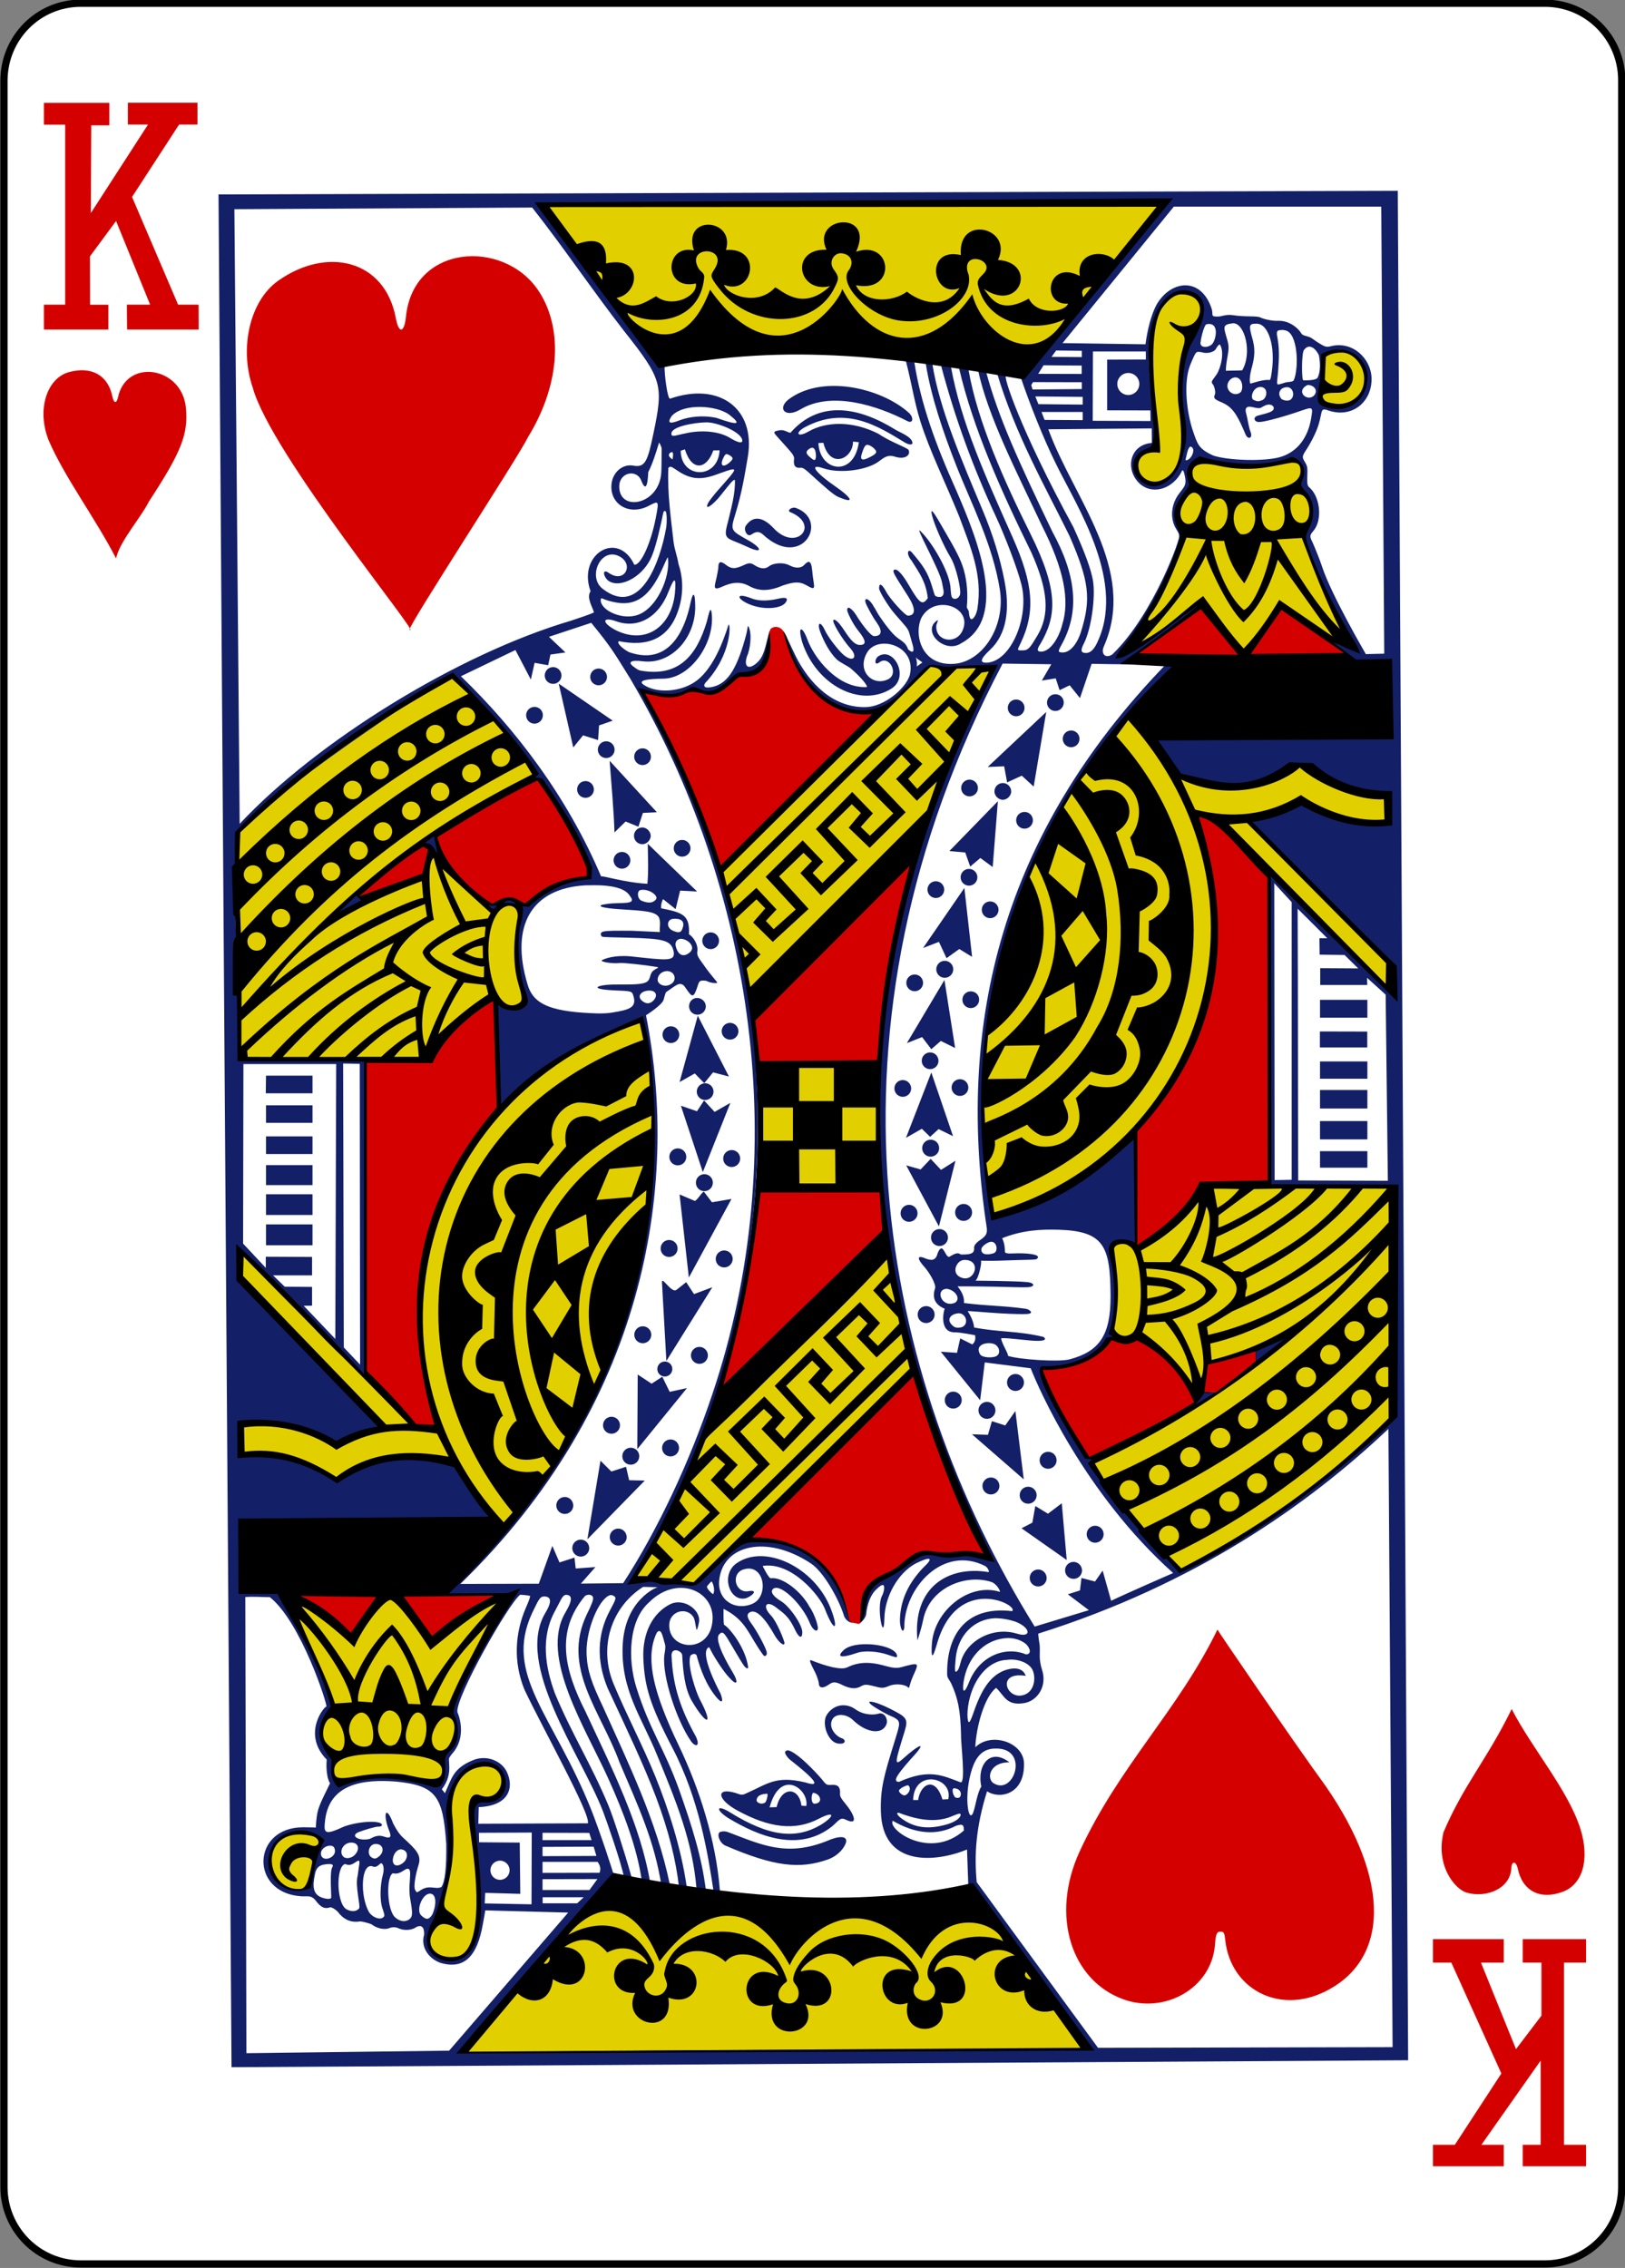 <?xml version="1.0" encoding="utf-8"?>
<!-- Generator: Adobe Illustrator 18.0.0, SVG Export Plug-In . SVG Version: 6.00 Build 0)  -->
<!DOCTYPE svg PUBLIC "-//W3C//DTD SVG 1.1//EN" "http://www.w3.org/Graphics/SVG/1.1/DTD/svg11.dtd">
<svg version="1.1"
	 id="svg4423" xmlns:rdf="http://www.w3.org/1999/02/22-rdf-syntax-ns#" xmlns:sodipodi="http://sodipodi.sourceforge.net/DTD/sodipodi-0.dtd" xmlns:svg="http://www.w3.org/2000/svg" xmlns:inkscape="http://www.inkscape.org/namespaces/inkscape" xmlns:dc="http://purl.org/dc/elements/1.1/" xmlns:cc="http://creativecommons.org/ns#" sodipodi:docname="KH.svg" inkscape:version="0.48.2 r9819"
	 xmlns="http://www.w3.org/2000/svg" xmlns:xlink="http://www.w3.org/1999/xlink" x="0px" y="0px"
	 viewBox="259.9 369.8 224.2 312.8" enable-background="new 259.9 369.8 224.2 312.8" xml:space="preserve">
<rect x="259.9" y="369.8" width="224.2" height="312.8" fill="#808080" stroke="none"/>
<title  id="title3000">Vectorized Playing Cards 1.0</title>
<sodipodi:namedview  inkscape:pageopacity="0.0" id="base" pagecolor="#ffffff" showgrid="false" inkscape:cy="593.00403" borderopacity="1.0" bordercolor="#666666" inkscape:cx="368.44458" inkscape:zoom="1" inkscape:window-maximized="0" inkscape:window-y="0" inkscape:window-x="794" inkscape:window-height="1036" inkscape:snap-bbox="true" inkscape:current-layer="CropMarks" inkscape:snap-global="true" inkscape:document-units="px" inkscape:window-width="1108" inkscape:pageshadow="2" inkscape:snap-page="true">
	</sodipodi:namedview>
<g id="layer1" inkscape:label="KD" inkscape:groupmode="layer">
	<g id="g3889" transform="translate(-735.7,-136.724)">
		<g id="g13731" transform="translate(-1694.353,22.067)">
			<path id="rect6969" fill="#FFFFFF" stroke="#000000" stroke-width="0.997" d="M2701.1,484.9h202c5.9,0,10.6,4.8,10.6,10.6v290.6
				c0,5.9-4.8,10.6-10.6,10.6h-202c-5.9,0-10.6-4.8-10.6-10.6V495.6C2690.5,489.7,2695.2,484.9,2701.1,484.9z"/>
		</g>
		<g id="g3002" transform="matrix(0.152,0,0,0.152,863.034,565.959)">
			
				<path id="path3876" inkscape:connector-curvature="0" sodipodi:nodetypes="cccccccsscccccssccccccccscccccccccccccccccccccccccccccccscccccccccccccccscccsccscccsscccccccccssscccssccccccccssscccccccccccccccc" fill="#E2CF00" d="
				M1411.6,1331.1l351.8,7.5c31.2,42.8,93.7,130,93.7,130l-568.4,7.5L1411.6,1331.1z M1264.4,1360.9c15.2-30.5,18.1-59.8,15.2-102.2
				c-2.3-32.5,18.2-57.8,39.3-48.1c16.3,7.5,8.8,38.2-8.1,31.7c-6.5-2.5-12.1-0.2-11.3,14.4c1.5,36,11.1,76.5,2.9,111
				C1296.6,1401.2,1250.2,1385.7,1264.4,1360.9L1264.4,1360.9z M1121.9,1313.9c-17.9-26.7,14.2-51.7,34.3-39.4
				c9.5,4.4,8.2,14.1-3.8,8.9c-16.8-7.2-34.8,18.2-20.2,28.4c6.7,4.7,9.3,4.1,4.2-1.8c-13.6-15.7,21.2-22.7,20.2-12.3
				c-2.4,12.6-2.7,17.9-3.8,20.4C1145.6,1329.1,1132,1323.5,1121.9,1313.9z M1171.9,1201.6c-19.3-24,2.8-42.9,2.5-42.2
				c5.7-6.2-46.1-102.2-39.5-102.8c65.5-6.9,131.6-1.7,197.2,0.3c0,0-35,62.5-48.9,93.5c-5.6,12.5,7.5,27.1,2.1,36.4
				c-16.9,18.3-6.4,38.7-16.9,39.6c-29.5-3.8-58.7-8.6-91.5-2.1C1174.5,1224.2,1174.2,1210.5,1171.9,1201.6z M1455.2,534.4
				c33.1,167.5-15.7,345-127.6,462.1c-15.8-15.1-27.9-43.7-43.6-62.4c-43.7-13.1-75.2,2.3-105.8,17.4
				c-27.2-15.6-57.9-24.8-87.8-24.4l-1-25.9c30.3-0.6,62.2,2.1,89.2,18.7l42.2-17l-131.5-135.6l1.8-23.2l159.5,160l20.5,0.7
				C1225.9,785.5,1265.4,596,1455.2,534.4z M1677.7,744.4l23.1,109.4c0,0-121.9,130.6-197.3,192.5l-56.8-5.1
				c0,0,77.6-137.2,63.4-126.7L1677.7,744.4z M2136,894.4c-54.1,60.3-118.8,98.6-190.7,140.8c-28.7-31.9-63.6-67-83.7-98.4
				c62.7-33.3,122.4-59.1,183.8-117.4c-3.4,3.8-78.3,29-78.1,26.1c-2.7,12.4-1.1,20.1-13.3,23.4c-14.4-20-28.4-36.3-51.2-45.3
				c-9.5,0.9-22.2-5.4-22.2-5.4c6.4-1.3,3.6-78.2,0-79.1c0,0,1.9-2.3,18.5-1.9c29.8-2,49-37.8,67.5-50.1
				c57.7-4.7,108.9,0.9,165.7-0.6C2132.1,755,2136,825.9,2136,894.4L2136,894.4z M1769.4,721c-1.5-2.9-16-116.3-2.2-187.5
				c2.5-16.7,29-22.3,34.1-34.8c8.4-27-4.2-60.4,2.4-90.7c6.8-30.8,21.4-48.2,34.2-71.1c13.9-24.8,33.8-55.8,55.8-74.3
				c6.5-6.3,29.1,14,45.9,49c49,30.7,111.9-8.9,111.9-8.9s24.4,19.8,79.6,30.6l-0.9,21.3c-0.3,6.2-62.1-6.6-75.3-19
				c0,0-46.1,15.3-46.1,18.1c0,11.9,121.7,124.1,121.7,124.1l0.7,27.7c-18.2-25.3-160.9-146.7-160.9-146.7
				C2001.8,543.8,1926.3,658.8,1769.4,721L1769.4,721z M1565.3,684.9l-2.7-108.8l104,1.2l4.3,109.9L1565.3,684.9z M1089.5,567.3
				c2.8-3.9-4-202.8-3.6-202.8c66.2-65.5,130.9-102.1,195.8-141.9c29.3,28.9,54.3,53.3,75.9,88.3l-89.5,54.9
				c3.4,13.4-5.4,18.2,52.3,70.2c1-3.6,20-14.2,23.3,1.7c-7.8,33.5,3.5,61.9,5,79.9c-7.9,10.5-25.5-0.8-25.5-0.8
				c-11.4-11.8-56.1,46.6-68.8,53.1C1198.6,567.9,1086.4,571.6,1089.5,567.3L1089.5,567.3z M1715.9,212.6c0.7-0.7,56.6,0.4,55.8,2.4
				c-10.2,27.2-35.4,75.4-58.6,131c-26.6,47.4-63.6,75.3-95.1,106.4c-25.2,24.8-47.7,64-64.9,53.8c-10.5-33.6-12.9-63.5-24.5-100.8
				C1523.2,383.4,1555.5,369,1715.9,212.6z M1960.3,26.1c20.5,8.7,78,4.1,87.1,0.2c11.7,7.9,4.4,18.4,2.9,24.3
				c12,15.1,18.6,20.5,4.9,44.9c-3.1,0,41.9,100.9,43.1,101c0,0-47.6-22.5-64.4-37.7l-32.8,43.4l-38.1-49
				c-0.1,4.4-73.5,52.9-74.3,50.5c-2.3-2.3,67-76.5,53.2-120.1c-3.3-10.5,4.3-21.2,9.4-30.4C1955,46.8,1950.2,34.5,1960.3,26.1z
				 M1922.3,17.1c3.1-3.5-17.8-94.8,4.9-131.6c9.6-13.4,26.9-14.1,34.2-3.1c5.5,15.2-11,36.5-14.3,46.8c-10.7,28.9,5.2,67-2.6,94.3
				C1921.2,83.1,1879.9,17.6,1922.3,17.1z M2077.4-23.4c-12.3,0.5-3.7-36-1.7-46.5c-0.1-2.1,22.5-7.3,30.6,7.1
				C2119.4-41.4,2103.7-14.3,2077.4-23.4z M1930.9-207.7L1815.2-67.6c-117-13.4-234.4-21.9-354-3.7L1365-204.9L1930.9-207.7z"/>
			
				<path id="path3874" inkscape:connector-curvature="0" sodipodi:nodetypes="cccccccccccsccccccccsscccccccsccccscsccccsscsccssscscccccccccccccccccccccccccccccsccccccccsscccscccscccccccccccccccccscsccccccccccscccssccsccccsccssccccccccccccccscccccscccsccscscccsccccccccccsscscsccscccscccssccccccscsccsccccccccccccccccccccccccccccscscccccsccccscsccscssccccccccssscccsccscccscsccsssccccscccscccsccccccsccccccccccccccccccccccsscccssssccccccccsccscccccccscccccccccsccccccccsccsccccscscccccccccccccscscccsscscsccccccccccccccccccccccccssccscccccsssssccccccccccccccscccccccccccccccccccccsccsccscscccccccsccccccsccccsccsccccccccccccccccccsccccscccscsccsccscccccccscccsccsssccscccccccccccccccccccccccscccsccccccsccccccccccccccccccccccccccccccccccccscscccccssssssscscccsssccccccscscccscsccccsssscccccscccsccccccccccccccccccsscccccccccccccccccccccccccccssssssssssccccccccssccccccccccccccccccccccccccccsccccccccccccccccccccssssssssssssssscccccccssssssssssssssscccccccssssssssssssasscccccccssssssssascccsccssssssssssssssssssssccccccccccccccsccccccccsccccccccccccccccsccccccsssssccccccccccccccccccssssscccccsssssccccsssssccccccccsccssssssssssccccccccccccsssssssssscccccscssscsccccccccccccccccccccccccccccccccccscssssssssssssscsccccccccccccccccccccccccccscssssssssssssscsccccccccccccccccscssscsccccccccccscsssssssscscccscssscssssccscccccccsccccscscsssssssssssscscsccccsccccscssscssccscsscssccssccsscsscssscscscscscscscccscscscccsccscscscscccscscscscscccccscsccssscssscssscssscssscccssscssscssscssscssssccssssssssscsssccsscccsccccccccccccccsccccsccsccscccsccccccccccscccccccccccccccccccccscccccsccccssccccccscccccccsssccccccccsssscccccssccscscsscsccccccscsccccccccccccccccccccccccccccccccsccccccccccccccccccccccccccccccccccccccccsccscccccccccccccccccccccccccccccccccccccccccccccccccccccccccccccccccccccccccccccccccccccccc" fill="#131F67" d="
				M2140.9-217.9l-1070.4,3.3l11.8,1699.3l1068-6.3L2140.9-217.9z M1894.6-207.5c11.7,0,23.5,0,35.2,0.1l-128.2,157l-3.2,1.1
				c8.5,24.9,20.7,56,32.4,79.5c18.5,38.1,65.1,108.2,36.1,164.2c-2.8,4.8-5.5,7.1-9.1,7.1c-4.9,0-4.8-2.9-1.9-8.5
				c6.5-12.4,10.9-41.7,8.3-57.3c-1.7-9.9-7.2-25.2-17.7-48.3c-48.7-89.5-63.9-137.3-61.2-137.3c-0.6-0.4-1.7-1-3.5-1.4l-4.8-1.6
				c16.9,56.6,44.3,104.2,66,148.3c17.8,41,19.7,56.8,10.4,86.7c-3.6,11.5-10.1,18.9-16.5,18.9c-4.8,0-4.5-1-1.3-6.8
				c17.1-30.5,13.1-63.8-8.1-102.5c-30.8-64-49.3-104.4-60.3-145.4c-0.3,0-5.6-1.8-7.5-2.3c9.1,42.7,34.7,92,58.4,142.4
				c19.6,38.8,25.3,67.1,18.2,89.4c-2.3,9.7-9.7,24.1-19.1,24.5c-3.7,0-4.2-1.9-0.8-6.9c14.6-24.9,17.1-47.8-8.9-100
				c-23.9-48-48-101.7-56.2-148.6c-0.5-3.8-10.9-8.4-8.7-2c12.9,55.4,38.5,112.1,65.7,167.5c15.3,34.3,16.9,56.3,5.4,75.5
				c-6.4,10.7-8.1,13.2-12.9,13.3c-5.7,0.1-5.6,0.3-2.4-6.2c13.9-28.9,11.6-54.3-7-96.1c-25.5-57.2-46.9-104.6-56.1-155
				c-1.6-0.5-10.3-3.8-9-1.3c12.7,48,29,92.5,50,137.6c7.3,15.6,19.2,46,23,61.3c7.3,29-9.1,68.8-30.5,70.8c-8,0.7-7-3.2,1.9-11.5
				c15.3-14.2,18.3-36.9,13.1-63.2c-3.9-20.2-10.6-42-19.9-64c-18.7-44.6-39-91.3-45.5-132.5c0.2-3.7-8.4-3.7-5.9,0.2
				c4.6,29,15.7,62,27.8,92.6c13.2,33.5,32.9,71.1,39.4,112.2c5.3,33.7-15.8,65.4-41.4,67.3c-30.8,2.3-36.9-28.1-29.5-42.3
				c12.1-21.3,47.2-9.1,36.8,12.6c-6,12.5-24.3,9.2-23.6-4.5c-0.2-1.2,1.8-5,1.4-5.2c-0.6-0.4-3.3,2.1-4.2,3.6
				c-6.2,11.1,12.5,26,25.5,17.1c43.6-23.5,14.2-95.4-4.8-139.2c-18.4-40.9-31.9-77.8-37.8-115.6c-1.6-1.1-8.8-2.9-7.8-1.6
				c5.3,20.2,7.7,37.2,13,54.2c8.2,26.6,23,56.4,35.1,86.2c11,29.4,21.9,54.3,16.9,84.9c-0.5,2.8-1.6,6.2-3.6,8.3
				c-2,2-3.6,1.7-4.2-6.1c-0.2-1.1-1.6-2.5-1.8-3.8c1.1-11.5,0.3-22.9-2.7-33.7c-2.5-9.1-7.4-18.3-17.7-35.9
				c-4-6.6-14.6-26.6-10.9-12.7c2.1,7.8,9.4,25.2,16.9,37.8c4.7,7.8,9.6,29.2,8.2,33.3c-1.5,4-5.1,4.3-6.8,2.9
				c-1.5-1.3-1.5-7-1.9-10.5c-1.6-14.5-16.5-39.8-26.8-49.8c-7.4-8.3,17.5,35.1,19.3,46.7c0.8,4.9,2.3,8.9,0.6,11.3
				c-1.1,1.6-3.3,1.6-5.5,1c-2.1-0.5-2-2-4.3-9.4c-3.8-12.7-8.5-19.2-18.3-30.7c-3.4-3.9-5.6,1-0.3,7.4c7.4,11.7,13,19.1,14.8,34.1
				c-4.8,6.8-7.2,5.5-17.2-11.7c-6.6-11.4-10.6-14.3-12.3-14.2c-4.4,0.2-0.2,5.6,12.1,25c6.4,10.4,6.5,16.8-0.7,16.8
				c-2.5,0-16.3-15.2-19.7-21.7c-2.9-5.4-6.4-9.6-6.4-3c0,2.6,8.5,16.6,14.4,23.3c9.2,10.7,11.9,12.8,13.1,17.5
				c0.6,2.3,1.7,6.2,2.5,8.8c2.4,7.7,1.2,9.9-3.6,5.8c-2.2-5.7-3.9-6.3-9.9-10.7c-5-3.7-12-13.3-16.5-20c-1.7-2.5-3.2-5.8-5-8.4
				c-4.5-8.3-10.4-9.1-6.1-0.6c2,3.9,5.3,10.3,8.8,15.1c5.8,8.2,4.6,12.5-2.3,12.5c-2.9,0-11.2-10.8-16.3-19.2
				c-3.4-5.5-8.6-9.4-8-3.9c0.2,1.4,4.2,11,10.3,18.6c6.6,8.2,7.5,12.6,1.1,12.5c-4.4,0-8.2-4.2-13.8-12.7
				c-5.3-8.1-8.6-10.9-10.1-10c-1.9,1.2,7.6,17.2,15.4,25.9c7.4,8.3,2,13-6.5,5.6c-4.6-4-13.8-15.9-16.4-21.5
				c-4.6-10.1-7.6-7.3-4.6,0.7c3.3,8.8,8.4,18.5,14.7,24.8c3.3,3.3,10,5.9,13.3,8.7c9.3,8,15.2,15.4,14.4,16.7
				c-26.5,1.5-48.2-26.7-54.2-43.7c-4.2-11.2-9-12.9-4.5,3c12.9,39.3,53.1,59.8,81,42.1c16.8-10.6,2-38.3-11.8-29.4
				c-3.7,2.4-3.9,9.3,0.8,5.6c8.9-6.9,17.9,10.1,8.2,15.2c-13.7,7.1-28.9-6.8-19.6-23.6c9.2-17.3,46.1-7.4,38.9,20.5
				c-4.4,12.5-23.5,28.2-39.9,28.5c-30.5,0.6-51.6-22.7-63.3-45.8c-1.5-3-4.2-8.8-6.4-13.5c-1.9-4.1-3.5-7.2-3.6-7.1
				c3.4,27.9,30.2,62.5,54.2,68.2c39.9,9.3,50.8-14.3,76.8-38.8c0,0,19.1,2.5,19.7,2.1c1.8-1.1,37.1-2.6,38.1-1.7
				c-142.7,257.8-131.8,563.9-9.1,796.3c8.1,17,9.5,13.8-3.9,10.3c-13.9-3.6-26.5,1.9-37.8-0.7c-23.3-4.7-28.3,11.1-46.2,19.6
				c-22.4,8.4-17.3,23.9-22.6,38.9c-1.7,2.3-2.9,4.2-2,3.9c1.5-0.5,6.2-4.9,6.6-8.8c0.9-9.9,4.5-17.7,8.5-21.7
				c3.8-3.8,6.5-5.7,7.5-4c0.7,1.3,0.2,5.7-1.7,9.3c-5.4,10.2,1.8,44.4,2.2,20.1c0.4-19.3,12.1-40.8,28.5-49.6
				c13.1-6.4,17.2-5.8,6.5,4.1c-12.2,12.9-20.4,28-20.9,46.7c-0.2,7.8,2.9,14.2,4,7.3c-0.5-35.7,35.3-75.4,73.6-55.6
				c1.9,1.4,3.5,4,3,5.4c-37.1-6.2-69.4,14-64.7,61.9c0,0,3.3-9.4,5.2-18.7c5.8-29.3,39.1-42.1,62.4-34.1c4.4,1.8,7.8,8,7.2,8.8
				c-28.5-8.9-59.8,17.9-61.7,47.1c-0.6,9.5-0.4,17.6,4.5,0.5c18.4-64.7,75.3-35.4,68.3-30.1c-44-5.2-59.9,24.3-58.9,58.4
				c0.6,3.1,2.2,4.2,3.6,7.1c5.9,12.9,8.5,23.9,9,47.2c-0.4,6,4.5,44.3-0.5,42.6c-16-5.9-28.1-12.8-55.8-0.4
				c-2.5,0.1-3.3-1.2-2.5-3.4c1.1-2.9,5.5-8.6,13-17.1c17-18.1,7.2-13.2-6.7-0.7c-9,8.1-7.1,2.6,1.4-25.1
				c3.4-11.2,1.3-12.6-13.5-20.1c-15.3-7.7-25.8-8.9-12.9-0.8c5.1,3.1,10.5,6.3,16.3,8.6c6.8,3.7,6,5.2,1,21.4
				c-9.7,31.4-13.1,42.8-12.6,63.9c1.2,51.3,50.3,46.2,78.2,34.7l1.2,33.8l105.2,147.7c0,0-367.7-0.4-564.5,2.8
				c11.2-26.9,130.2-140.8,137.3-161.1c0.7,0.1-13.2-41.6-20.5-59.8c-34.4-85.7-79.6-121.8-53.4-178.1c5.6-11.2,6.6-14.9,10.9-14.9
				c5.8,0,7.7,3.9,1.1,14.8c-28.1,47,31.9,128,52.1,179.7c3.2,8.3,16.8,47.1,19.2,60.1c0.2,4,9.7,5.4,7.1,0.7
				c-7.5-26.4-16.9-55.3-21.2-65.7c-16-38.2-32.9-64.2-48.5-101.5c-8.7-23.6-13.4-50.8,0.2-75.3c4.9-8.9,6.3-13.8,9.6-14.3
				c2.8,0,4.4,1,4.6,3.3c0.2,2.5-1.3,6.6-5,12.8c-23.6,40.1,18.4,104.9,39.2,151.1c13.6,30.1,25.6,61.8,29.9,90.3
				c0.1,2,2.7,7.2,7.9,3.6c-9-53.4-35.5-105.1-58.6-154.9c-19.8-38.9-27.2-72.9-0.8-104.9c2.3-2.2,7.2-1.8,7.6,1.4
				c0.2,2.2-1.5,6.5-5.7,15c-23.3,48.6,12.8,88,29.7,134.4c16.5,38.7,31.9,71.3,38.1,112.5c4.7,1.8,7,4,7.5-1.9
				c-12.1-58.3-38.1-110.7-60.7-161.2c-10.4-21.9-14.1-32.5-14.8-47.2c-1-20.2,9.2-45.8,18.4-52.5c2.4-1.7,3.9-2.1,6-0.9
				c3,1.6,2.4,2.7-3.5,13.8c-11.2,21.1-12.2,44.9-1.8,70c18,38.6,33.1,70.3,43.8,98.6c11.7,31,18.3,58,21,82.3c0,0,8,3.5,6.8-1.8
				c-5-34-16.3-69.3-28.4-99.2c-11.5-28.2-25.9-55.3-37.6-83.3c-14.2-33.5-2.4-70.2,26.6-88.5l13.4,0.3c-0.8-0.3-30.5,11.4-32,53.7
				c-1.5,40.3,17.7,65,31.5,99.2c16.9,41.2,32,77.2,35.6,121.2c1.3,1.5,8.6,1.9,8.5,1.2c-3.6-29.6-12.3-57.7-24.6-92.3
				c-13.2-36.7-26.2-53-38.4-91.6c-8.3-26.1-7.1-61.4,11.3-77.6c27.5-27.7,65.9-8,56.3,23.8c-7.4,22.3-38.1,17.9-37.9-3
				c0-13.5,16.6-17.2,22.2-7c1.3,2,2.1,10.7,2.7,11c0.6,0.3,2.3-6.8,2.3-8.4c0.1-11.1-15.1-20.4-26.3-14.8
				c-15.4,7.7-25.4,25.5-24.4,49.2c1.1,25.3,5.7,41.6,26.4,81.2c24.2,46.2,32.2,96.2,37.3,129.8c2.2-0.9,4.9,0.3,5.8,0
				c-3.5-45.9-18.7-93.1-37.5-132.3c-22.9-47.5-29.3-76.6-21.6-97.8c1.1-3.1,2.2-5.5,3.6-5.7c2.6-0.4,3.3,3.7,5.7,12.2
				c0.7,2.6-0.2,6.7-0.7,9.9c-2,19.5,11.7,60,24.4,78c3.7,5.1,8.5,5,4.4-4.2c-13.1-23.5-21.1-44.9-22.2-73.5
				c-0.3-8.4,9.5-4.6,9.7-0.4c0.7,13.7,2.1,29.8,8.6,41.2c13.3,22.7,20.7,23.7,7.1-1.7c-3-5.9-11.7-30.7-8.2-39.3
				c1.9-1.7,4.3-2.1,5.5-0.3c3.8,14,9.2,27.9,18.6,38.8c4.9,5.6,5.8,3.1,3.2-3.9c-4.3-8.1-17.9-35.3-11.7-41.4
				c2-1.7,0.8-0.8,6.3,8.2c7.6,12.4,11.8,17.3,15.5,20.9c4.9,4.8,6.1,1.6,1-6.9c-10.2-16.9-16-31-12.4-34.6
				c3.5-3.5,4.4-1.9,12.4,11.8c3.6,6.1,8.8,15,10.5,17.1c1.8,2.1,3.4,2.6,3.4,0.9c-1.9-16.5-16.1-35.2-21.8-38.5
				c-0.8-1.5-0.5-14.5-0.5-14.5c21.3,10.9,22.2,23.3,36.3,42.3c1.5,1.4,3.5-0.3,2.9-2.9c-0.5-3.6-8.9-19.4-14.1-26.3
				c-4.1-5.5-4.3-8.6-0.8-10.2c5.6-2.5,13.5,5.8,21.9,20.8c3.9,6.9,9.1,10.9,9.1,7.3c0-2-7.2-19.9-12.3-25
				c-8.3-8.6-4.2-14.6,5.4-6.7c4.4,3.6,10.3,6.3,16.4,19.5c3.6,7.7,6.6,8.7,6.7,2.5c0-6.9-11.6-23.7-19.4-28.3
				c-6-3.6-9.5-7.6-7.8-10.3c5.3-7.8,26.7,12,34.1,30.4c2.2,5.4,5.9,8.2,6.9,5.8c1.6-1.2-2.7-14.5-7.2-20.6
				c-7.4-14-24.8-27.6-35.1-26c-2,0.3-7.5-11.2-7.5-11.2c26.3-4.2,51.8,27.1,56.4,38.8c8.6,22.3,13,19.6,5.5,0.1
				c-14.7-38.1-60.5-59.5-85.9-41.1c-14.5,10.5-5.8,35.6,9.1,31.4c5.9-2.2,11.6-8.2,1.2-6.2c-11.6,1.2-15.3-16.4-3.5-19.9
				c19-5.7,23.3,24.4,8,31.2c-15.9,6.8-31.7-3.3-30.3-20.7c2.8-32.9,43.4-42.4,83.4-15.8c11.3,7.5,25.1,31.8,29.9,47.3
				c1.6,5.1,6.9,6.9,7.5,6.2c1.5-1.5-11.1-28.6-15.3-35.5c-17.4-39.7-80.5-41.7-80.5-39.6c0,0-24.7,15.5-46.6,40.9l-56.3-5.2
				c143.5-229.4,154.8-566.7,7.6-805.5c1.9,1.2,28.3,8,37.4,0.9c6.7-3.2,8.6-4.3,16.1-1.7c8.4,3,17.2,0.3,26.3-7.9
				c6.9-6.2,7-8.2,11.4-7.6c13.1,1.7,21.7-5.9,24.4-24.7c1.1-7.4,1.8-15,0.7-13.9c-0.6,0.7-2.1,7-3.1,11c-2.6,11-5.1,15.1-9.4,18.7
				c-7.1,5.9-11.2,2.6-8.3-6.4c2.8-5.8,5.1-20.7,1.3-27.5c-0.7-1.2-0.8,3.4-1.8,7.1c-7.8,29.4-15.9,44.3-30,47.8
				c-6.6,1.6-9.7,0.6-7.5-3.2c24.8-26.3,23.2-55.5,21.3-53c-5.3,16.9-15.1,42-31.2,52.3c-13.9,8.9-34.2,9.8-45.6,2.3
				c-6.4-4.3,3.3-5.5,17.8-5.7c24.5-0.3,47.4-32.9,43.6-60.4c-0.9-5.1-2.3,0.4-4.3,8.7c-9,29.7-24.5,50.6-60,44.4
				c-2.8-0.5-4.6-2.3-6.1-3.3c-5.8-4-3.6-6.7,7.8-5.2c25.6,3.3,47.9-20.6,47.8-49.5c-0.1-13.9-2.1-13.7-4.3-3.4
				c-3.1,14.6-14.5,59.2-55.9,44.6c-7.5-4-11.5-9.2-8.9-9.9c24.2,4.9,46.3-0.4,54.9-32c3.7-13.6,2.8-27-1-38.1
				c-1.2-7.6-3.8-13.4-4.6-21.1c-2.3-20.6-5.6-43.4-4.6-66c2-2,2.3-1.5,9.3,3.1c13.7,9,24,6.9,37.9,1.6c17.9-6.4,16.2-5.3-2.4,15.8
				c-3.9,4.4-7.8,9.7-8.3,10.6c-4.8,8.9,4.2,2.4,10.8-6c9.3-11.6,11.2-14.3,13.1-14.3c0.6,12.6-3.9,27.8-6.3,38.1
				c-3.1,11.4-3,14,4.3,17c3.2,1.3,9.3,3.8,12.7,5.4c15.3,7.3,13.9,1.4,1.7-5.5c-16.5-9.3-16.6-8.8-11.9-24.2
				c5.5-18,8.2-33.6,11.2-51.5c7.4-44.1-26-68.4-70.4-53c-2.5,1.3-5.5-23.2-5.1-29.7c0.4-2.3-6.7-1.8-12.5-8.9
				c1.8-1.6-65.5-85.4-96.8-136.3C1542.1-204.6,1718.5-207.6,1894.6-207.5L1894.6-207.5z M1785.4-49.9c0.4,0.3,0.7,0.5,0.7,0.5
				C1785.8-49.8,1785.6-49.9,1785.4-49.9z M1937.6-203.5h188.3l2.7,405.6l-16.7,0.4c0,0-31.4-53.8-39.7-79.3
				c-2.1-6.4-5.7-15.1-7.1-18.5c-3.2-7.8-5.4-8.7-1.2-13.5c8.5-9.5,6.8-28.8-1.4-38.1c-2.6-3-3.9-2-3.8-9.3c0.1-6.3,0.7-10.3-1-13.6
				c-2.8-5.4-4.7-5.8-0.7-11.8c4.2-6.3,9.7-16.4,12.1-24.4c3.8-12.9,1.1-15.3,9.6-12.3c21.2,6.7,38.9-8.3,38.4-29.6
				c-0.5-17.9-17.3-33.9-36.8-29c-4.5,1.1-5.4,0.7-12.3-3.6c-2-1.2-5-3.9-7.6-4.8c-3.2-1.2-5.9-1.1-7.2-3.4
				c-2.6-4.5-10.8-11.6-20.8-11.2c-6.1,0.3-14-1.9-16.1-3c-3.5-1.8-13.2-0.3-25.6-2.2c-5.5-0.8-10,1.3-12.6,1.3
				c-7.6,0.1-4.5-0.8-6-6.6c-9.6-30.1-37.5-26.5-50.3-3.9c-4.7,8.9-8.1,22.1-9.9,35.7l-75.3-1.1L1937.6-203.5z M1355.2-202.7
				c28.1,35.6,55,75.5,83.3,111.9c34.9,44,36,49.1,26.7,93.4c-5.2,25-7.5,30.8-18.1,28.9c-10-1.8-18.4,6-19.8,15.9
				c-2.5,18.5,15.4,30,33.4,20.7c9.5-4.9,9.8-5.4,6.7,10.8c-4.5,23.2-13.6,43.1-19.5,42.5c-15.1-32-51.9-9.2-39.7,24
				c-3.8,5.8,1.2,13.2,3.1,19.2c0,0,0.1,0.7-20.9,7.6c-103.2,30.4-231,109.8-300.7,184.3l-4.8-557.7L1355.2-202.7z M1947.2-126.6
				c4.3-0.1,8.5,1.3,11.9,4.3c9,8,6.9,19.3-5.6,40.5c-13.1,29.5-9.5,52.7-6.5,83.7c-0.1,18-6.2,35.1-15.9,42.5
				c-15.8,12-35.2-4.1-27-20.3c4.2-8.1,13.1-3.4,15.2-11c0.7-4.6,0.7-11.8,1.2-15.2c-1.9-13.6-5.8-55-5.8-69.4
				c0.2-12.4,4.2-27.9,9.9-39.6C1930.1-120.7,1939-126.4,1947.2-126.6z M1972-78.4c-3.6,3-9.5,3-10.2-0.7c0-3.9,3.1-16.2,5.2-17.6
				C1979.9-99.7,1975.8-81.6,1972-78.4L1972-78.4z M1991.3-97.7c10.7-0.4,17.7,26.8,8.4,42.7c-1.8,0.3-14.7,0.2-14.8,0.5
				c-0.2-2.8,0.6-8.5,1.6-13.9c0.8-4.6,1.3-8.2-0.1-13.2C1983-94.1,1980.7-96.4,1991.3-97.7L1991.3-97.7z M2011.6-97.3
				c0.4,0,0.8,0,1.3,0c10.8,0.1,17,20.9,13.6,43.7c-0.5,3.3-0.8,6.7-2,7.5c-4.5-1.2-17.1,3.2-17.3,3.2c-1.2-1.2-0.7-7.7,0.9-13.5
				c3-10.8,3.8-18,0.3-29.2C2005.9-95.3,2005.8-97.2,2011.6-97.3L2011.6-97.3z M2038.6-91.3c11.9,2,12.7,34.8,7.8,45.5
				c-1.2,1.6-5.7,1.2-7.3,1.8c-10.1,2.9-7.9,4.4-6.7-11.7c0.8-11,1-19.6-0.7-28.7c-0.8-4-1.1-6.8,1.8-7
				C2035.3-91.7,2037.1-91.7,2038.6-91.3z M1979.3-78.5c4.7,6.5,0.9,21.4-2.7,27c-4.1,6.1-5.8,6.6-3.5,9.3c1,1.1,2.9,6.9,1.7,9.4
				c-2.3,4.5,3.6,5.3,8.8,8.1c8.6,4.5,12.7,12.7,19.1,27.8c2.2,5.2,6.8,3.6,4.6-2.1c-1.9-4.8-2.6-11.9-4-16.7
				c-1.4-4.9,0.1-7.3,5.8-5.9c8.5,2.1,7.3,0.1,10.4-1c6.8-3.8,11.4,1.6,7.3,4.5c-2.4,1.7-7.4,2.7-12.9,4.2c-4.7,1.3-3.6,5.8,1.1,5.8
				c4.4,0,17-3.5,25.2-6c23.5-7.1,24.3-10.9,22.1,2.5c-2.9,17.7-12.6,30.9-28.5,35.4c-13.9,3.9-45.9,3.2-60.2-1.4
				c-13.6-6.1-14.5-10.4-18.6-22.3c-5.6-16.3-8.9-43.9-2.5-60c5.7-13.6,5.1-12.1,10.6-11.5c4.8,1.7,11.4-0.2,12.8-3.2
				C1976.6-76,1978.4-78.5,1979.3-78.5z M2069.3-68.7c1.3,7.3,1.5,14.7-1.1,20.3c-1.5,2.6-9.7,2.5-12.9,2.5
				c-1.9,0.4-1.7-24.5,0.3-27.3C2060.4-80.3,2066.6-74.5,2069.3-68.7z M1830.8-73l23.3,0.3v5.7l-27.5-0.2L1830.8-73z M1912.2-72.1
				l0,7.3l-35.1,0.1v46l39.2,0.1l0.2,9.6l-52.5-0.2l0.2-62.9L1912.2-72.1L1912.2-72.1z M2090.4-73.5c35.9,7.9,19.9,47.6,6.4,50
				c-16.8,3-31,1.1-26.4-13.7c4.7-10,1.4-22.5,2.8-31.6C2076.5-71.7,2085-74.7,2090.4-73.5z M1819.4-59.6l34.6,0.3v7.6l-39.5-0.1
				L1819.4-59.6z M1896.3-52.6c5.5,0,10,4.5,10,10s-4.5,10-10,10c-5.5,0-10-4.5-10-10S1890.8-52.6,1896.3-52.6z M1993.9-48.6
				c6.4,0.7,7,10.5,4.4,13.4c-3.4,3.3-9.7,1.9-11.6-3.2C1984.9-43,1988.8-48.8,1993.9-48.6L1993.9-48.6z M1809.8-44.3l44.3,0.1v6.2
				l-44.7,0.4l-1.2-4L1809.8-44.3z M2058.9-41.7c6.1-0.1,9.9,5,6.1,9.4C2059.2-25.9,2047.4-35.7,2058.9-41.7z M1587.4-28.2
				c-9.9,8.4-2,16.6,11.2,8.7c28.3-17,70-3.5,97.2,10.6c5.3,2.7,6.1-3.6,0.8-8C1671.5-39.1,1617.9-51.8,1587.4-28.2z M2016.1-39.9
				c6.9,0,6.8,8.6,2.4,11.7c-4.4,1.9-5.2,1.4-8.2,0.2C2006.3-29.5,2009.3-39.8,2016.1-39.9z M2040.6-39.7c8.2,0.4,7.3,16.9-5.1,10.9
				C2031-33.6,2033.9-39.8,2040.6-39.7z M1811.9-31.3l43,0.4v7l-40.2-0.4L1811.9-31.3z M1534-14.8c11.8,9.3,8.1,9.9-11.4,3
				c-12.7-2.8-25.4-1-33.4,2.1c-9.4,3.7-11.6,2.7-7.5-3.7C1492.7-25.6,1522.9-23.1,1534-14.8z M1590.5,0.7
				c-1.2,2.9-5.2-2.3-10.7-1.3c-7.8,1.4-5.5,1.8,2.7,11.2c8.2,9.3,10.9,11.6,10.4,15.2c-0.7,5.3,0.8,8.2,6,7.6
				c2.5-0.3,5.6,2.7,9.4,6.2c13.5,12.2,20.3,18.3,24.6,20.2c17.8,7.7,9.8-1-1.6-8.8c-19-13.1-25.6-21.8-12.1-17.2
				c14.3,5,37.1,2.1,48.3-4.6c5.5-3.3,9-8.4,16.8-5.9c10.9,3.5,15.1-2.9,12.1-6.6c-5-3.2-16.3-7-27.1-14.2
				c-23-11.7-47.2-11.3-63.4-1.9c-9.5,5.5-12.8,1.6-3.5-3.8c37.4-20.2,67-0.9,90.9,13.6c4.1,2.5,7.1,2.3,7.1,0.5
				c-0.6-5.8-11.3-9.4-15.6-12.1C1651.7-21.7,1616.6-28.1,1590.5,0.7L1590.5,0.7z M1817.5-17.2l37.4,0v7.4l-34.6-0.2L1817.5-17.2z
				 M1513.4-7.8c10.4,0,32.9,9.2,32.5,16.9c-0.4,2.9-6.1,0.3-11-2.7c-9.5-5.8-24-7.3-37.7-4.8c-10.5,2-13.8,3.7-15.3,2.4
				C1478.3-4,1503.8-7.7,1513.4-7.8L1513.4-7.8z M1917.6-2.3l0.1,13.2c-20.3,1.5-24.5,24-11.4,36.6c10.7,10.3,28.3,6.2,37.2-8.4
				c1.5-2.6,1.7-4.2,2.7-2.9c0.6,0.8,1.1,3.3,1.6,5.7c1.4,6.9-0.6,8.7-5.2,14.7c-7.4,9.6-8.4,21.7-3.8,30.7c1.3,2.5,4,6,3.5,7.7
				c2.6-0.1-23,71.7-60.5,107.8c-6.3,4.2-10.8-0.7-7.6-7.5c30.5-69.7-27.9-134.5-50.5-196.8L1917.6-2.3L1917.6-2.3z M1646.4,9.7
				l5.3,0.5c-4.3,32.1-35.5,26.9-36.7,0.8l4.5-0.2C1625.6,35.2,1646.5,25.2,1646.4,9.7z M1470.4,10.4c0,0,2.2,3.6,2.3,5.6
				c0,7.5-0.1,18.3-0.3,21.6c-1.8,30.9-41,36.6-38,10.2c2.3-11.2,16.5-12.5,20-2.3c5.1,12.8,6-3.1,6.1-8
				C1464.5,29.6,1467.5,20.2,1470.4,10.4L1470.4,10.4z M1659.3,12.6c1.6,0,4.5,1.4,6.8,3.9c2.6,2.8,1.6,4.2-4.4,7.3
				c-6.5,3.4-9.5,3.1-7.1-3.7C1656,15.8,1657.3,12.5,1659.3,12.6z M1952.6,14.2c0.9,0,3.2,1.2,2.6,4.6c-0.9,5.6-5.7,8.8-7,7.5
				C1949.1,23.3,1950,15.4,1952.6,14.2z M1612.5,25.1c-0.8,2.3-2.1,1.3-5.5-1.6c-3.8-3.2-3.6-5.3,0.3-7.6
				C1612.9,12.5,1613.2,23,1612.5,25.1z M1493.8,16.7c6.5,20.7,19.9,18,25.8,1l5.7-0.1c-1.3,26.6-35,26.1-35.3,0.4L1493.8,16.7z
				 M1482,19.2c2-0.3,0.6,6.6,0.6,6.6s-5.5-2.9-2.3-5.9C1480.7,19.6,1481.7,19.3,1482,19.2L1482,19.2z M1531.5,21
				c0.7,0,2,0.5,3.4,1.4c3.3,2.2,2.7,3.4-1,6.6c-5.8,4.8-8.4,2.1-5.3-4.3C1529.7,22.3,1530.6,21.1,1531.5,21z M1961.9,25.5
				c2.4-0.2,5.9,1,13.1,2.9c19.9,5.3,46.6,5.1,69.3-1.2c7.2-2,12.5,10.6,8.6,19.8c-1.7,4-1.4,4.5,3.8,10c7.4,7.7,8.6,20.1,3,31.4
				c-4.1,8.2-3.8,7.5,1,21.5c2.2,6.4,5.1,13,5.6,14.8c6.1,20.7,21.3,45.1,30.5,65.6c9.2,14.4-16.5,0.2-16.5,0.2s6.9,9.3,16.1,16.2
				c8.9,6.8,26.5,2.2,34.5,10.4c1.9,2.6-1.8,57.5-3.7,59c-79.3-3.7-211.5-0.8-211.5-0.8l24.8,38.6c39,15.6,76.3,11.7,111.9-10.8
				c-0.9,3.2,43.4,24.9,79.7,27.2l0.2,26c-27-3-54.3-3.6-79.3-19.4c0,0-23,9.6-46.1,16.8l129.2,133.6l0.1,22.3
				c0,0-55.1-51.5-111.9-109.5l1.2,285.3l111.8,2.2c-3.5,74.3-2.1,121.5-1.3,206.5c-52.8,54.2-125.5,108.4-192.7,141
				c-31.7-30.6-57.9-63.7-80.8-99.1c-0.5-0.7,2.3-2.2,1.8-2.9c-0.7-1.1-4.7-1.5-5.4-2.6c-14-20.8-46.4-78.5-41.3-79.8
				c9.9,0.7,56-5,65.1-32.6c0.1-1.7-1-6.7,0.3-12.4c3.2-15,4.9-37.7-0.6-52.1c-9.9-26,19.9-17.7,20.9-15.9l0-98.3
				c-38.7,31-77.8,61.6-129.6,74.4c-32.2-162.3,18.9-364.1,164.4-501l-8-0.7c-149.6,154.8-188.8,324.9-163.3,504.2
				c0,0,0.9,5.6,1.1,7.5c0.3,4.5-0.7,6.2-4.7,9.4c-3.8,2.5-7.2,5.2-6.9,8.2c0.6,5.8-4.9,5.9-12.1,5.9c-3.3-2.9-7.8,0.8-10.5,2.1
				c-3.8,0.6-5.6-14.8-10.4-3.5c-1.8,7.1-5.3,7.6-13.3,4.1c-5-1.5-5.1,1-0.3,6.8c6.7,7.2,12.3,17.9,11.2,21.1
				c-2.4,7.2-1.4,14.5,8.8,18.6c-0.6,0-6.2,22,9.7,21.4c5,0.1,17.8,2.6,17.8,2.6c0.8,4.2-0.5,6.6-2.5,8.4l-11-5.5l-2.9,13.1l-14.7-1
				l35.7,44l4.2-34.3l41.7,5.3c6.7,17.4,48.8,113.9,129.3,185.8c0,0-44,19.2-56.3,25.2l-7.7-27.4l-6.9,9.9l-12.3-3.2l-1.4,11.3
				l-11,3.5l19.1,14.4l-49.2,14.9c-140.4-226.5-204-541.1-29.1-873.8l44.2,0.6l-8.6,14.8l12.6-2l3.5,10.7l9.2-4.4l9.3,11.6
				l10.6-31.1c0,0,31.3,0.7,35.2,0.3c3.1-0.3,66.2-53.3,64.8-55.3c-1-1.5-68.7,48.1-71,46.2c0,0-6.8,1.6-1.5-4.7
				c9.5-11.4,16.2-20,25.9-36.4c16-21.7,23.1-48.2,26.9-66.1c0.1-1.3,0.4-4.1-0.7-6.3c-6.1-12.1-4.7-19.9,6.2-34.2
				c3.8-5,4.1-6.2,3-9.3c-2.5-6.9-0.1-12.8,4.9-17.5C1958.7,26.5,1960,25.6,1961.9,25.5z M1589.5,73.7c27.7,11.4,5.5,36.6-15.1,14.6
				c-10.8-11.5-19.3-10.8-25.2-2.4c-2.6,3.8,1.2,10.5,4.6,8.3c3.2-2,6.4-4.3,11.1,0c35.1,32.3,60.3-12.9,30-24.2
				C1591.2,68.4,1585.9,72.2,1589.5,73.7z M1475.3,72.6c0.3,0,0.6,0.1,1,0.4c1.3,0.8,1.4,12.2,0.1,17c-4.4,24.3-21.7,80.8-57.3,53.2
				c-14.1-11-1.3-38.6,15.6-29.2c13.2,7.3,4.3,24.8-10,14.8c-6.9-4.9-4.7,5.2,1.1,8c9.9,5.2,27.9-3.7,36.3-19.6
				c3.4-6.3,6.5-17.5,10.1-33.6C1474,75.5,1474.2,72.7,1475.3,72.6L1475.3,72.6z M1478.3,114.7c2.9,17.6-10.5,48.4-29.5,52.9
				c-14.6,3.5-32.6-6-31.3-14.8c0.4-2.6,1.4,0.8,14.6,3c18.4,3,30.2-6.9,40.8-29.8C1476.3,118.7,1477.7,114.9,1478.3,114.7z
				 M1524.2,123.1c0,2-1,7.2-1.8,10.7c-2,8.2-3.2,11.4,5.8,7.3c6-2.7,14.7-5.5,23.7-0.5c9.9,5.5,19.4,4.5,31.2-0.5
				c10.2-3.4,15.1-3.4,20.8-0.2c10.4,6,6.8,2.2,5.5-12.9c-0.9-10.6-3.8-9.2-7.5-5.2c-2.4,2.6-7.4,3.2-12.9,0.3
				c-6.6-3.5-15.7-1.9-18.8,0.7c-3.1,2.5-7.5,2.8-13.5-1.2c-4-2.7-6.2-1.3-11.1,0.9c-8,3.6-11.1,1.7-15.5-1.7
				C1526.1,117.9,1524.3,118.8,1524.2,123.1L1524.2,123.1z M1484.3,135.7c1,0,1.2,4,0.4,12.2c-3.4,30.1-27,46.9-54.8,32.3
				c-12.2-6.9-10.5-11.8,1.5-7.5c19.1,6.9,38.4-2.8,47.8-27.5C1481.7,138.9,1483.4,135.7,1484.3,135.7L1484.3,135.7z M1552.1,157.2
				c13.7,5.7,29,3.9,32.9-1.2c4.3-5.7-2.3-4.7-5.8-3.9c-12,2.9-20.3,1.8-25.2-0.3C1539.7,146.3,1540.6,152.3,1552.1,157.2z
				 M1408.8,174.1c17.8,21.8,20.2,26.1,35.5,50.8c112.2,190.4,148.1,431,74.3,649.5c-20.2,60.3-48.8,121.7-80.8,171.1l-38.4,0.4
				l13.2-15l-17.9,1.3l-1.1-9.9l-13.6,4.4l-6.5-15l-12.3,34.3l-71.2,0.2c166.7-162,199.6-358.4,168.5-516c0,0,13.9-8.7,15.9-13.8
				c0.5-1.2,1.5-6.5,2.5-7.3c6.2-4.1,10.3-8,13.4-7.2c1.8,0.4,2.7,1.3,3.9,3.1c5.9,8.6,7.1,10,10.3,1.3c2.3-6.2,1.3-8.5,8.9-7.3
				c4.4,2.4,10.3,2.3,9.8,1.4c-0.4-0.7-6.7-8-9.7-12.2c-7-9.9-9.1-11.7-8.4-16c1-6.6-4.3-13.7-7.6-15.5c0.9-17.8-5.9-19.6-25.3-23.6
				c-0.1-3.1,0.4-5.6,1.8-8.3l11.4,9.1l4.1-16.8l15.4,0.8l-44.8-43.3c0.2,12.2,0.8,24.6-0.3,36.3c-21-1.1-41.7-7.9-42-6.6
				c-30.8-72.5-77.7-133.9-127.3-181.7l49.5-23.8l14,26.8l3.4-15.2l12.3,2.2l2.1-9.7l13.6-1.9l-15-14.2L1408.8,174.1z M1703.5,205.4
				c1.9,2.4,3.4,2.5,5.9,4.7l-5.1,3.6C1704.6,210.3,1704.4,208.6,1703.5,205.4z M1374.2,214.3c-4.2,0-7.6,3.4-7.6,7.6
				c0,4.2,3.4,7.6,7.6,7.6c4.2,0,7.6-3.4,7.6-7.6C1381.8,217.8,1378.4,214.3,1374.2,214.3z M1415.5,215.6c-4.2,0-7.6,3.4-7.6,7.6
				s3.4,7.6,7.6,7.6c4.2,0,7.6-3.4,7.6-7.6S1419.7,215.6,1415.5,215.6z M1282.4,221.1c24.5,20.4,47,46.9,74.4,88.4l-0.6,5.6l8.3,3.1
				c0,0,45.5,59.8,43.1,86.4c-15.6,3.3-27.7-2.5-55.6,23.6l-17.9-3.9l-18.9,4.6c0,0,0.2,5.9,4.9,7.9c2,0.9,5.4-7.4,7.6-7.2
				c9.2,1.1,18.4,1.2,16.7,4.1c-1.9,0.8-6.9,60.3,2.7,72.9c5.3,12.9,1.5,12.8-3.3,15.2c-5.2,3.4-21.6-3.8-21.6-3.8l3.8,94.4
				c43.2-49.3,134.6-82.2,128.1-78.7c45.8,242.1-63.1,403.7-177.2,522.1l59.8,0.3c0,0-51.5,82.7-55.4,105.5
				c2.9,7.6,11,23.3-2.7,34.4c-4.6,5.1-5.1,28.1-5.1,28.1c-31.4,1.1-58.7-9.8-94.9,2.9c-3.7,1.3-4.6-19.7-4.8-23.5
				c-11.1-10.4-12.9-31.6-3.3-42.6c3.6-4.1,2.1-1.9-0.9-15.6c-4.8-21.9-20.7-51.9-32.8-71.2c-4-6.3-7.9-13.7-8.9-16
				c-8.7-10.3-31.4-5.5-34.2-8.2c-2.5-2.1-4.1-58.1-1.6-59.4c89.6,7.1,229.8-1,229.8-1l-37.6-52.6c-46.3-18.1-110,12.8-107,14.4
				c0.2,0.2-50.9-27.8-86.3-23.9l1.2-27.5c31.5-0.1,60.5,5.7,85.8,20.7l43-16l-131.9-138.4l1.5-22.8c0,0,33.7,36.1,70.3,74.6
				c31.4,33.1,43.2,38.6,43.2,38.6l0.1-287.1l-113.4-0.3l-3-58.7l-2.9-5.1l-1.3-42.1l3.2-4.3l-1.1-18l-1.1-2.6l-1.4-43l2.4-3.6
				l0.4-27.1C1140.9,311.4,1282.4,221.1,1282.4,221.1z M1379.3,229.3l13.2,57.9l8.9-11l13.6,4.3l0.9-13.3l12.4-4.3L1379.3,229.3z
				 M1830.1,238.9c-4.2,0-7.6,3.4-7.6,7.6c0,4.2,3.4,7.6,7.6,7.6s7.6-3.4,7.6-7.6C1837.8,242.3,1834.4,238.9,1830.1,238.9z
				 M1794.5,243.7c-4.2,0-7.6,3.4-7.6,7.6s3.4,7.6,7.6,7.6c4.2,0,7.6-3.4,7.6-7.6S1798.7,243.7,1794.5,243.7z M1357.3,250.4
				c-4.2,0-7.6,3.4-7.6,7.6c0,4.2,3.4,7.6,7.6,7.6s7.6-3.4,7.6-7.6C1365,253.9,1361.6,250.4,1357.3,250.4z M1821.8,255l-53.1,49.9
				l14.9-0.6l2.7,14.6l13.3-6.1l10.8,9.9L1821.8,255z M1844.4,271.8c-4.2,0-7.6,3.4-7.6,7.6s3.4,7.6,7.6,7.6s7.6-3.4,7.6-7.6
				S1848.6,271.8,1844.4,271.8z M1422.4,281.6c-4.2,0-7.6,3.4-7.6,7.6s3.4,7.6,7.6,7.6c4.2,0,7.6-3.4,7.6-7.6
				S1426.6,281.6,1422.4,281.6z M1455.4,288c-4.2,0-7.6,3.4-7.6,7.6c0,4.2,3.4,7.6,7.6,7.6c4.2,0,7.6-3.4,7.6-7.6
				C1463,291.4,1459.6,288,1455.4,288z M1425.5,299.3c1.5,20.4,3.8,44.6,4.4,65l10.1-9.9l11.6,4.7l4.1-12.5l12.7-0.6L1425.5,299.3z
				 M1752.2,316.4c-4.2,0-7.6,3.4-7.6,7.6c0,4.2,3.4,7.6,7.6,7.6c4.2,0,7.6-3.4,7.6-7.6C1759.8,319.8,1756.4,316.4,1752.2,316.4z
				 M1403.6,317.7c-4.2,0-7.6,3.4-7.6,7.6c0,4.2,3.4,7.6,7.6,7.6s7.6-3.4,7.6-7.6C1411.2,321.1,1407.8,317.7,1403.6,317.7z
				 M1782.4,319.5c-4.2,0-7.6,3.4-7.6,7.6c0,4.2,4,7.6,7.6,7.6c3.6,0,7.6-3.4,7.6-7.6C1790,323,1786.6,319.5,1782.4,319.5z
				 M1777.9,336l-44,45.2l14.4,1.3l4.5,12.8l9.2-7.8l11.2,8.2L1777.9,336z M1802.1,345.7c-4.2,0-7.6,3.4-7.6,7.6
				c0,4.2,3.4,7.6,7.6,7.6c4.2,0,7.6-3.4,7.6-7.6C1809.7,349.1,1806.3,345.7,1802.1,345.7z M1455.2,359.8c-4.2,0-7.6,3.4-7.6,7.6
				c0,4.2,3.4,7.6,7.6,7.6s7.6-4,7.6-7.6C1462.8,363.8,1459.4,359.8,1455.2,359.8z M1268.4,364.5l-14.3,11l3.5-0.5
				c0,0,8.7,10.1,8.7,10.8c0,0.7,5.3-0.2,5.3-0.2L1268.4,364.5z M1491.3,371.1c-4.2,0-7.6,3.4-7.6,7.6c0,4.2,3.4,7.6,7.6,7.6
				c4.2,0,7.6-3.4,7.6-7.6C1498.9,374.5,1495.5,371.1,1491.3,371.1z M1436.7,382c-4.2,0-7.6,3.4-7.6,7.6c0,4.2,3.4,7.6,7.6,7.6
				c4.2,0,7.6-3.4,7.6-7.6C1444.3,385.4,1440.9,382,1436.7,382z M1751.7,397.4c-4.2,0-7.6,3.4-7.6,7.6c0,4.2,3.4,7.6,7.6,7.6
				c4.2,0,7.6-3.4,7.6-7.6C1759.3,400.8,1755.9,397.4,1751.7,397.4z M1721.6,408.6c-4.2,0-7.6,3.4-7.6,7.6c0,4.2,3.4,7.6,7.6,7.6
				c4.2,0,7.6-3.4,7.6-7.6C1729.2,412,1725.8,408.6,1721.6,408.6z M2028.8,410.4l15.8,17.2v251.9l-15.5,0.3L2028.8,410.4z
				 M1412,412.2c12.9,0,27.3,1.9,31.9,9.7c7.1,8.8-8,5.4-20.8,7.3c-11.8,1.4-4.9,3.8,11.7,4.8c22.9,1.4,31.9,2,35.4,7.2
				c1.9,4.9,0.5,8.2,0.9,13.5l-26-1.2c-13.5,0-21.4-0.2-25.4,0.8c-3.2,0.8-2.3,3.4-1.2,4.5c0.6,0.6,10.9,0.7,23,1
				c32.6,0.9,39.8,2,42.1,12.4c1.7,9.6-6.1,8.1-39.6,4.5c-14.9-1.2-22.9,2.3-25.1,3.3c-3.7,1.8,10.6,3.6,15.3,2.8
				c2.9-0.5,24.4,1.9,32.3,3.3c6.7,1,0.8,0.8-2.6,4.9c-2.2,3.4-1.5,7.2-5,9.1c-4.3,2.3-12.7,2.2-27.9,2.2c-17.4,0-25.4,4.2-1.6,5.3
				c15.4,0.7,16.3,0.4,17.6,4.8c3.5,11-3.9,12.9-19.6,15.4c-7.5,1.3-18.6,0.6-27,0c-33.2-2.4-44.7-10.3-49.2-24.9
				c-16.7-54.6,3.9-87.9,52.3-90.6C1406.1,412.3,1409,412.2,1412,412.2z M1747.5,414.7l-37.5,54.5l14.4-5.6l6.9,14.8l11.6-8.3
				l11.6,7.1L1747.5,414.7z M1467,421.3c1.9,2.4,1.1,4.2-2.1,5.9c-2.7,1.5-7.3,0.4-10.4-0.9c-4-1.7-4.4-8.9-1.1-9.7
				C1458.1,415.6,1464.1,417.8,1467,421.3z M1195.5,418.5l-20.5,19.6l0.6,0.8l27-10.6L1195.5,418.5z M1770.9,426.9
				c-4.2,0-7.6,3.4-7.6,7.6c0,4.2,3.4,7.6,7.6,7.6c4.2,0,7.6-3.4,7.6-7.6C1778.5,430.3,1775.1,426.9,1770.9,426.9z M2050,433.5
				c0,0,19.1,18.9,26.9,26.8l-7.1,0l0.2,14.9l22.6,0.3l12.4,12.2l-34.5-0.2v15.2l42.7,0l-0.2-6.5l16.9,15.3l2,168.9l-81.4-0.3
				C2050.2,596.8,2050.4,516.7,2050,433.5z M1491.5,451.8c-1.2,3.7-3.8,3.7-8.3,1.8c-6.6-2.7-5.7-10-0.7-10.8
				C1492.1,441.8,1493.8,446.2,1491.5,451.8z M1517.2,455c-4.2,0-7.6,3.4-7.6,7.6s3.4,7.6,7.6,7.6c4.2,0,7.6-3.4,7.6-7.6
				S1521.4,455,1517.2,455z M1490.3,460.8c3,0.2,5.9,1.7,7.6,3.4c4.2,4.2,2.7,8.1-2,10.6c-5.2,2.7-8.9-1-10.4-7.2
				C1484.5,463.4,1487,461,1490.3,460.8L1490.3,460.8z M1729.7,480.8c-4.2,0-7.7,3.4-7.7,7.7s3.4,7.7,7.7,7.7c4.2,0,7.7-3.4,7.7-7.7
				S1733.9,480.8,1729.7,480.8z M1477.7,490.1c6.6,0.2,8.6,6.9,5.1,10.5c-4.9,4.9-12.6,2.8-13.7-1.9
				C1468.8,493.5,1473.1,490.1,1477.7,490.1z M1702.4,493.2c-4.2,0-7.6,3.4-7.6,7.6c0,4.2,3.4,7.6,7.6,7.6c4.2,0,7.6-3.4,7.6-7.6
				C1710,496.6,1706.6,493.2,1702.4,493.2z M1729.4,498.2l-34.1,57.3l13.8-5.5l8.4,11l8.6-7.5l13,6.4L1729.4,498.2z M1461.7,507.8
				c6.1,0,7.8,4.8,3.4,9.2c-3,3-6.4,3.1-9.9,0.3C1449.9,513.2,1453.9,507.8,1461.7,507.8z M1753.3,508.5c-4.2,0-7.6,3.4-7.6,7.6
				c0,4.2,3.4,7.6,7.6,7.6c4.2,0,7.6-3.4,7.6-7.6C1761,511.9,1757.6,508.5,1753.3,508.5z M1504.9,514.5c-4.2,0-7.3,3.4-7.3,7.6
				s3.4,7.6,7.6,7.6c4.2,0,7.6-3.4,7.6-7.6S1509.1,514.5,1504.9,514.5z M2070.3,516.2v16.2l43,0v-16.2L2070.3,516.2z M1505.5,530.6
				l-16.5,60.2l13.8-7.8l8.6,8.8l8-9.8l14.4,3.8L1505.5,530.6z M1534.8,537.1c-4.2,0-7.6,3.4-7.6,7.6c0,4.2,3.4,7.6,7.6,7.6
				c4.2,0,7.6-3.4,7.6-7.6C1542.4,540.5,1539,537.1,1534.8,537.1z M1481.1,540.2c-4.2,0-7.6,3.4-7.6,7.6c0,4.2,3.4,7.6,7.6,7.6
				c4.2,0,7.6-3.4,7.6-7.6C1488.7,543.6,1485.3,540.2,1481.1,540.2z M2070.2,544.9l0,14.5h43l0-14.4L2070.2,544.9z M1716.4,563.9
				c-4.2,0-7.6,3.4-7.6,7.6c0,4.2,3.4,7.6,7.6,7.6c4.2,0,7.6-3.4,7.6-7.6C1724,567.4,1720.6,563.9,1716.4,563.9z M2070.3,572.1v15.7
				h43v-15.7H2070.3z M1183.6,574l15.1,0.3l0.3,272.9l-14.8-15.6L1183.6,574z M1177.3,574.5l-0.8,249.4l-28.7-30.1l7.6-0.1v-17
				l-24.8-0.2l-10.6-10.3l35.4,0v-16.7l-42-0.2v10.1l-20.6-22l0.3-162.9L1177.3,574.5z M1717.5,582.1l-23,59.3l14.4-8.2l7.5,7.3
				l7.7-7l13.1,6.4L1717.5,582.1z M1113.6,585l-0.2,16h42.4v-16H1113.6z M1743.5,588.2c-4.2,0-7.6,3.4-7.6,7.6
				c0,4.2,3.4,7.6,7.6,7.6c4.2,0,7.6-3.4,7.6-7.6C1751.1,591.6,1747.7,588.2,1743.5,588.2z M1691.6,589c-4.2,0-7.6,3.4-7.6,7.6
				c0,4.2,3.4,7.6,7.6,7.6c4.2,0,7.6-3.4,7.6-7.6C1699.2,592.5,1695.8,589,1691.6,589z M1512.2,591.9c-4.2,0-7.6,3.4-7.6,7.6
				c0,4.2,3.4,7.6,7.6,7.6c4.2,0,7.6-3.4,7.6-7.6C1519.8,595.3,1516.4,591.9,1512.2,591.9z M2070.3,598v16.8h43V598H2070.3z
				 M1511.2,607.5l-6.4,9.8l-14.6-5l19.9,60.2l25-62.8l-14.3,8.2L1511.2,607.5z M1113.6,611.9v15.9h42.2v-15.9H1113.6z
				 M2070.3,626.2v16.6h43l0-16.6H2070.3L2070.3,626.2z M1113.6,640.1v16h42.2v-16H1113.6z M1716.9,643.1c-4.2,0-7.7,3.4-7.7,7.7
				c0,4.2,3.4,7.7,7.7,7.7c4.2,0,7.7-3.4,7.7-7.7C1724.6,646.5,1721.2,643.1,1716.9,643.1z M1487.4,651c-4.2,0-7.7,3.4-7.7,7.7
				s3.4,7.7,7.7,7.7c4.2,0,7.7-3.4,7.7-7.7S1491.6,651,1487.4,651z M1536.3,652.5c-4.2,0-7.7,3.4-7.7,7.7s3.4,7.7,7.7,7.7
				c4.2,0,7.7-3.4,7.7-7.7S1540.5,652.5,1536.3,652.5z M2070.3,653.5v15h43l0-15H2070.3L2070.3,653.5z M1716.9,660.5l-9.1,9.6
				l-13.1-3.7l29.7,55.4l15-59.6l-13.1,8.3L1716.9,660.5z M1113.6,666.2v18.1h42.2v-18.1H1113.6z M1511.5,674.4
				c-4.2,0-7.7,3.4-7.7,7.7s3.4,7.7,7.7,7.7c4.2,0,7.7-3.4,7.7-7.7S1515.7,674.4,1511.5,674.4z M1511,690.2
				c-3.3,2.3-4.7,6.4-8.1,8.5l-13.9-5.9l8.4,75.4l38.7-71.3l-17.7,3L1511,690.2z M1113.6,692.6v18.8h42.2v-18.8H1113.6z
				 M1746.8,701.4c-4.2,0-7.7,3.4-7.7,7.7s3.4,7.7,7.7,7.7c4.2,0,7.7-3.4,7.7-7.7S1751,701.4,1746.8,701.4z M1697.3,702.2
				c-4.2,0-7.7,3.4-7.7,7.7s3.4,7.7,7.7,7.7c4.2,0,7.7-3.4,7.7-7.7S1701.5,702.2,1697.3,702.2z M1113.6,720v18.9h42.2V720H1113.6z
				 M1724.9,724.2c-4.2,0-7.7,3.4-7.7,7.7c0,4.2,3.4,7.7,7.7,7.7c4.2,0,7.7-3.4,7.7-7.7C1732.6,727.6,1729.1,724.2,1724.9,724.2z
				 M1833,724.8c41,1.3,47,14.5,47.2,60c0.2,36.3-10.6,50.5-37.1,57.6c-9.6,2.6-45.7,0.2-55.9-3.1c-0.2-3.1-5.3-10.3-6.4-15.9
				c2.6-0.7,10.8,0.4,26.4,1.9c12.6,1.2,15.9-0.8,11.9-3.3c-23.8-5.6-40-4.1-62.8-8.5c-0.3-6.8-5.8-14.8-5.8-14.8
				c1.2-0.5,35.2,3.2,53.2,2.6c7.9-0.3,3.1-4,0-4.7c-20.9-3-34.5-2.5-56.6-5.3c0.6-5.7-2.3-10.8-5.8-15.1c0,0,11.2-0.1,34.3,0.3
				c12.1,0.2,22.7,0.7,28,0.5c8.9,0,8.1-4.2,0.4-4.7c-9.4-1-46.5-1.3-46.5-1.3c2.8-1.3,6.4-17.9,4.9-18.1c0,0,9.6,0.2,15.7,0
				c29.7-1.1,34.8-0.6,35.4-1.8c3.9-3.6-6.6-5-17.6-4.9c-4.7,0-11.6,1-11.6-1.5c0-2.4-0.1-7.2-2.5-12.2
				C1799.8,725.3,1816.6,724.3,1833,724.8L1833,724.8z M1479.5,734.1c-4.2,0-7.7,3.4-7.7,7.7s3.4,7.7,7.7,7.7c4.2,0,7.7-3.4,7.7-7.7
				S1483.7,734.1,1479.5,734.1z M1772,735.7c5.1,0,6.6,9.1,1.9,10.5c-7.3,2.2-11.3,0.5-11-3.8C1763,740,1768.7,735.7,1772,735.7z
				 M1529.5,743.6c-4.2,0-7.7,3.4-7.7,7.7s3.4,7.7,7.7,7.7c4.2,0,7.7-3.4,7.7-7.7S1533.7,743.6,1529.5,743.6z M1747.5,752.2
				c17.3-0.2,8.4,23.4-5,14.9C1736,762.9,1740.6,752.3,1747.5,752.2z M1473.5,771.1c-0.4,0-0.5,0.3-0.5,1.2l4,71.6l41.7-66.9
				l-16.6,6.2l-7.1-10.8l-8.9,7C1482.4,782.2,1475.5,771.2,1473.5,771.1z M1731.5,778.4c7.8,1.1,13,8.9,7.6,12.6
				C1726.9,796.3,1720.4,778.9,1731.5,778.4z M1712.8,794.1c-4.2,0-7.7,3.4-7.7,7.7s3.4,7.7,7.7,7.7c4.2,0,7.7-3.4,7.7-7.7
				S1717,794.1,1712.8,794.1z M1742.3,800.6c6.6-0.1,9.7,9.5,3.2,12.5c-1.4,0.6-5.5,1.1-7.4-0.3
				C1730.3,807.2,1734.3,801.2,1742.3,800.6z M1455.6,812.4c-4.2,0-7.7,3.4-7.7,7.7s3.4,7.7,7.7,7.7c4.2,0,7.7-3.4,7.7-7.7
				S1459.8,812.4,1455.6,812.4z M2040.4,822l-28.4,9.5V845C2024.4,841,2031.5,830.9,2040.4,822L2040.4,822z M1774.5,828.5
				c4.9,2.1,6.3,8.7,2,11c-3.3,1.8-12.4,1.5-14.6-1.4C1756.2,828.8,1768.5,826.2,1774.5,828.5L1774.5,828.5z M1507,831.1
				c-4.2,0-7.7,3.4-7.7,7.7c0,4.2,3.4,7.7,7.7,7.7c4.2,0,7.7-3.4,7.7-7.7C1514.7,834.6,1511.2,831.1,1507,831.1z M1475.6,844.4
				c-3.7,0-6.8,3-6.8,6.8s3,6.8,6.8,6.8c3.7,0,6.8-3,6.8-6.8S1479.4,844.4,1475.6,844.4z M1793.9,855.7c-4.2,0-7.7,3.4-7.7,7.7
				c0,4.2,3.4,7.7,7.7,7.7c4.2,0,7.7-3.4,7.7-7.7C1801.6,859.2,1798.1,855.7,1793.9,855.7z M1451,856.2l-0.4,67.7l45.1-55.4
				l-15.7,3.4l-6.7-13.7l-9.7,6.3L1451,856.2z M1737.4,871.7c-4.2,0-7.7,3.4-7.7,7.7s3.4,7.7,7.7,7.7c4.2,0,7.7-3.4,7.7-7.7
				S1741.6,871.7,1737.4,871.7z M1963.2,872l-7.4,12.6l21-11.7L1963.2,872z M1768,881c-4.2,0-7.7,3.4-7.7,7.7c0,4.2,3.4,7.7,7.7,7.7
				c4.2,0,7.7-3.4,7.7-7.7C1775.6,884.4,1772.2,881,1768,881z M1793.8,889.3l-9.2,13.1l-12.1-3.9l-3.6,12.4l-14.5-0.5l47,40.9
				L1793.8,889.3z M1427.2,894.5c-4.2,0-7.7,3.4-7.7,7.7s3.4,7.7,7.7,7.7c4.2,0,7.7-3.4,7.7-7.7S1431.4,894.5,1427.2,894.5z
				 M2132.4,905.5l3.8,561l-267.4,0.6l-110.1-150.3c-2.3-24.5-0.9-49.6,9.4-82.5c10.8,7.5,34.3,3.4,33.5-25.5
				c-0.5-18.9-29.7-28.6-44.2-14.4c0.8-18.3,8.2-45.8,18.9-53.9c7.4,6.7,9,16.6,25.6,13.8c11.8-2,21.1-15.2,16-30.5
				c-1.3-3.9-2-8.6-2-11.8c0-3.2,0.3-8.8-0.3-12c-0.8-4.2-1.1-8.7-1.1-8.7C1956.9,1046.5,2058.8,975,2132.4,905.5z M1480.8,915.1
				c-4.2,0-7.7,3.4-7.7,7.7s3.4,7.7,7.7,7.7c4.2,0,7.7-3.4,7.7-7.7S1485,915.1,1480.8,915.1z M1444.7,922.6c-4.2,0-7.7,3.4-7.7,7.7
				s3.4,7.7,7.7,7.7c4.2,0,7.7-3.4,7.7-7.7S1448.9,922.6,1444.7,922.6z M1823.5,926.3c-4.2,0-7.7,3.4-7.7,7.7s3.4,7.7,7.7,7.7
				c4.2,0,7.7-3.4,7.7-7.7S1827.8,926.3,1823.5,926.3z M1417.2,934.4l-11.9,71.3l52.1-53.3l-14.2-0.3l-2.8-12.2l-13.3,4.3
				L1417.2,934.4z M1771.6,949.6c-4.2,0-7.7,3.4-7.7,7.7s3.4,7.7,7.7,7.7c4.2,0,7.7-3.4,7.7-7.7S1775.9,949.6,1771.6,949.6z
				 M1805.4,958c-4.2,0-7.7,3.4-7.7,7.7s3.4,7.7,7.7,7.7c4.2,0,7.7-3.4,7.7-7.7S1809.6,958,1805.4,958z M1384.8,967.3
				c-4.2,0-7.7,3.4-7.7,7.7c0,4.2,3.4,7.7,7.7,7.7c4.2,0,7.7-3.4,7.7-7.7C1392.4,970.7,1389,967.3,1384.8,967.3z M1835.9,973
				l-12.5,9.5l-11.5-7l-2.7,15.1l-9.8,5.1l41,28.8L1835.9,973z M1866.2,993.4c-4.2,0-7.7,3.4-7.7,7.7c0,4.2,3.4,7.7,7.7,7.7
				c4.2,0,7.7-3.4,7.7-7.7C1873.9,996.8,1870.4,993.4,1866.2,993.4z M1433.3,996c-4.2,0-7.7,3.4-7.7,7.7c0,4.2,3.4,7.7,7.7,7.7
				c4.2,0,7.7-3.4,7.7-7.7C1440.9,999.4,1437.5,996,1433.3,996z M1399.3,1006c-4.2,0-7.7,3.4-7.7,7.7c0,4.2,3.4,7.7,7.7,7.7
				c4.2,0,7.7-3.4,7.7-7.7C1406.9,1009.4,1403.5,1006,1399.3,1006z M1846.6,1026.2c-4.2,0-7.7,3.4-7.7,7.7c0,4.2,3.4,7.7,7.7,7.7
				c4.2,0,7.7-3.4,7.7-7.7C1854.2,1029.7,1850.8,1026.2,1846.6,1026.2z M1814.5,1033.1c-4.2,0-7.7,3.4-7.7,7.7
				c0,4.2,3.4,7.7,7.7,7.7c4.2,0,7.7-3.4,7.7-7.7C1822.1,1036.5,1818.7,1033.1,1814.5,1033.1z M1518.1,1044c0,0,0.1,0,0.1,0.1
				c0.9,0.9,3.5,7.9,1.2,11.4c-1.2-0.6-6.7-5.7-5.3-7.4C1514.7,1047.3,1517.4,1044,1518.1,1044L1518.1,1044z M1344.3,1056
				c0,0,7.4,0.4,9,1.1c0,1.9-1.8,6-3.8,10.7c-10,23.1-11.5,49.1-1.4,74.1c15.9,33.9,60.9,114.2,57.6,121.5l-99.4,0.4l0.4-15.1
				c27.9-1.1,32.3-18.2,25.3-32.3c-4.8-9.8-18.4-15.4-30.7-10.2c-17.9,7.4-19,16.2-25.3,29.9l-2.8-3.6c5.4-7.1,7.2-14,6.7-21.8
				c-0.4-7.7-0.7-5.5,2-9.7c15.6-16.7,5.4-38.5,5.4-38.5C1285.5,1149.1,1333.9,1063.8,1344.3,1056L1344.3,1056z M1117.1,1058.2
				c28.3,22.5,52.7,98.2,51.3,99.4c-1.3-1.1-22.8,24.3,0.3,48c0,0-1.4,14.2,3,21.5c-10.2,21.2-12,22.8-12.9,40.2
				c-0.2-0.1-1.8-0.2-11.3-0.3c-46.8-0.2-49,59.3-2.2,62.6c6.4,0.4,8.6-1,12.5,2.8c3.9,4.9,7.4,9.7,14.1,7.2c1.6,0,4.2,1.5,6.8,4
				c4.5,6.1,11,10.4,20.3,8.8c3.3,0.3,6.7,1.3,10.3,2.6c4.1,3.2,11.2,5.7,16.8,3.3c1.7-0.7,4.8-1,7.4,0.2c6.8,3.1,13.7,1.2,16.2-0.8
				c6.3-3.3,7.7,2,7.4,6.8c-3.2,11,3.8,21.4,14.5,25.4c22.5,6.9,33.8-6.9,38.7-34.3c1.2-6,2.3-13.2,2.3-13.2l75.3,2l-108.1,125.3
				l-184,2.3l-1-413.9C1102.9,1057.5,1109,1058.2,1117.1,1058.2z M1794,1080.5c13.7,5.3,14.8,15,1.2,10.8
				c-22.2-6.8-46.1,6.7-51.1,26.1c-0.9,3.6-1.9,6.3-2.5,7c-3.1,3.8-3,0.3-2-10.4c1.8-20.9,16.6-36,35.8-36.7
				C1781.7,1077.3,1788.5,1078.6,1794,1080.5L1794,1080.5z M1787.2,1095.3c5.7,0,11.8,1.7,16.4,5.6c5.2,5.7,3.6,9.4-0.3,9.2
				c-18.6-7.8-42.3,1.6-51.5,25.1c-5.7,14.4-6.7,6.7-4.2-4.5C1752.2,1110.6,1767.5,1095.7,1787.2,1095.3L1787.2,1095.3z
				 M1657.8,1100.9c-8.1,0-15.8,1.6-19.8,5.3c-7.5,7-1.3,7.2,12.3,2.5c6.6-2.3,19.2-1.2,27.3,1.6c6.8,2.3,9.2,3.3,8.8,1.2
				C1686,1105.1,1671.3,1100.8,1657.8,1100.9z M1809.5,1124.5c3.4,7.8,1.2,21.6-10.7,23c-14.1,1.6-21.4-22,4.4-17.9
				c-3.3-9.5-14.9-6.8-20.6-4.4c-11.6,5.1-19.5,16.5-26.7,37.5c-2.1,6.2-3.7,9.5-4.5,8.8c-1.3-1-2-10.7,1.1-22.3
				c5.6-21,19.3-33.7,33.7-34.1C1795.6,1113.7,1806.5,1117.7,1809.5,1124.5L1809.5,1124.5z M1607.8,1115.3
				c-1.3,0.3,0.9,4.7,4.4,11.5c1.9,3.8,3.2,8.7,3.2,9.7c0,3.7,2.8,4.6,7,2.3c4.8-2.8,5.6-4.8,12.5-1.8c6.5,3.4,12.8,5.5,18.7,2.1
				c3.2-1.9,5.3-1.8,11.5-0.2c7.4,1.9,8.4,2.2,13.9-0.1c7-2.9,15.4-0.9,17.2,1.1c1.7,1.9,0.7-0.7,4.5-9.6c1.8-4.1,4.3-9.1,3.6-10.5
				c-0.9-1.9-7.4,0.2-14.3,2c-3.8,1-7.4,0.7-14.6-1.3c-15.3-4.3-24.9-3.1-34.5,1.5c-5.3,2.5-18.7-1-32.3-6.5
				C1608.2,1115.4,1607.9,1115.3,1607.8,1115.3L1607.8,1115.3z M1637.8,1156.3c-6.9-0.1-13.1,4.2-16,10.2
				c-3.3,8.3,2.3,23.2,10.9,24.5c7.7,1.1,7.4-3.5,3.5-4.8c-5.8-1.9-12.7-10.3-8.3-17.5c3.1-5,12.3-5,18.7,1.2
				c12.9,12.4,27.7,13.2,30.5,2.5c0.8-4.3-2.4-10-7.5-8.5c-3.9,1.2-12.9,1.6-20.5-3.6C1645.3,1157.5,1641.4,1156.3,1637.8,1156.3z
				 M1774.3,1195.6c33-2,18.8,43.1-0.2,31.5c-6.8-4.1-3.8-19.3,14.3-19c-17.7-13.8-29.8,3-25.5,21.9c-4,6.2-5.1,17.9-7.7,24.5
				c-4,7.6-7.2-12.3-3.1-31.5C1756,1204.5,1762.6,1196.3,1774.3,1195.6L1774.3,1195.6z M1587.7,1197.2c-6.8,0.1,0.2,7.4,1.3,8.3
				c20.5,16.1,30.6,26.1,14.1,20.8c-26.9-6.4-33.8,1.2-54.2,10.2c-3.8,1.8-4.8,0.7-9.3-0.7c-18-5.3-16.7,6,2.1,16.1
				c28.3,15.4,51.8,18.8,73.8,7.3c14.2-7.4,14.9-2.6,1.7,5.6c-22.5,13.1-46.3,11.1-82.7-11.5c-11.8-7.3-13.4-2.4-1.4,5.3
				c27.5,16.6,64.5,31.7,94.8,7.2c5.9-5.3,7.1-8,11.7-5.8c12.1,6,8.1-4.5-0.1-14.4c-2.9-3.5-5.1-6.3-4.9-8.7
				c0.7-8.6-4.1-8.6-8.4-8.3c-5.2,0.3-4.6-1.5-11-8.5C1605.8,1209.9,1594.5,1199,1587.7,1197.2z M1313.2,1242.9
				c-11.4,0.9-14,1.4-11.3,24.8c0.5,4.4,2.5,17.6,3,22.5c6.8,61.3,1.3,88.4-15.8,95.9c-6.1,2.7-12.2,1.7-16.7-0.1
				c-10.8-4.3-15.3-17.4-7.4-33.1c2.1-4.2,4.7-10.7,5.7-14.5c1-3.8,3.3-12,5.1-18.3c4.3-15.4,6.6-38.7,4.1-61.1
				c-1.7-15.2-1.3-16.4,2.4-26.7c8.3-15.1,13.7-22.8,31.1-23C1333,1211.5,1338.5,1241,1313.2,1242.9L1313.2,1242.9z M1732.9,1241.5
				l-5.3,0.3c-6.4-21.4-19.9-14.5-22.1,0.5l-4.5,0C1701.7,1213.7,1737.5,1221.4,1732.9,1241.5L1732.9,1241.5z M1231.2,1225.5
				c36.5,3.6,43.1,12.7,46,56.7c0.3,21.3-1.1,34.2-4.4,39c-5.5,2.6-10.7-2.3-18.5,2.7c-4.3,2.6-3.5,2.9-5.3,0
				c-1.7-2.7,0.3-13.9,3.1-22.9c2.7-8.6-1.9-13.5-14-24.5c-3.3-3-6.1-7.1-9.1-13c-6.3-16.9-9.5-9.4-4.2,5.1c2.6,6.3,3.2,9.4-4.7,6.7
				c-4.6-1.6-8.7,0.3-12.2,2.2c-10,2.5-18.6-2.9-10-6.2c5.3-2,14.8-4.9,17.7-4.9c2.1,0,3.2-0.5,3.2-1.5c0-4.2-19.3-3.8-34,1.3
				c-18.1,8.3-19.1,6.8-17.5-6.1C1171.5,1227.3,1202.1,1223.3,1231.2,1225.5z M1587.8,1228.4c9.3-0.4,17.9,10.3,16.2,19.3l-4.4-0.3
				c-2.1-17.1-18.2-17.8-22.5,1.3l-6.4,0.2C1574.7,1234.2,1581.4,1228.7,1587.8,1228.4L1587.8,1228.4z M1696.2,1228.8
				c3.7,2.2,1.1,8.1-2.8,9.3c-1.5,0.4-6.2-2.9-5.1-4.9C1690.5,1230.7,1693.7,1229.5,1696.2,1228.8z M1738,1231.6
				c2.6,0,5.9,1.3,6.3,4.8c0.1,5-3.7,4-5,3.6C1736.8,1237.6,1735.9,1231.8,1738,1231.6L1738,1231.6z M1610.2,1235.7
				c6.8,0.8,9.3,9.4,1.6,9.9C1608.3,1246.3,1608.1,1237.8,1610.2,1235.7z M1568.6,1236.6c0.8,0-0.4,7.1-2.2,8.1
				c-3.4,2.1-7.7-0.2-7.5-2.3C1559.3,1237.3,1565.4,1236.6,1568.6,1236.6z M1687.8,1253.8c13,4.9,30,9.7,45.9,4.2
				c5.8-2.2,10.5-4.8,10.4-2.3c0,2.6-4.6,6.5-12.9,8.8c-17.1,4.8-29.6,2.9-41.3-5.9C1686.6,1256,1685.4,1253.7,1687.8,1253.8
				L1687.8,1253.8z M1682.5,1261.1c21.1,12.3,40.2,13.5,57.3,4.6c6.9-2.4,7.2-0.2,7.2,4.3
				C1716.1,1297.1,1677.4,1268.9,1682.5,1261.1L1682.5,1261.1z M1164,1279.9c-5.2,10.6-8.1,36.6-16.6,44.3
				C1089.1,1320.8,1126.6,1243.8,1164,1279.9z M1525.7,1271.3c-3.3,1.7-0.4,10,4.8,12.3c44.6,19.2,67.5,21.5,92.9,12.7
				c10.5-3.7,16.3-12.3,16.8-16.4c0.6-5-6.2-5.5-18.1-0.2c-36.2,14.2-58.9,3.1-88.1-7.9C1531.3,1270.6,1528.5,1270.3,1525.7,1271.3
				L1525.7,1271.3z M1354.8,1271.8l-0.2,65.1l-42.5-0.8l0.5-9.6l31.8,0.9l-0.5-46.5l-36.9-0.3l-0.1-8.6L1354.8,1271.8L1354.8,1271.8
				z M1364.6,1272l42.4,0.1l2.1,6.6h-44.5V1272L1364.6,1272z M1193.5,1292.7c-2.8,2.5-7.7,3.1-9.7,1c-4.5-4.5,0-12.9,7.2-12.8
				C1198.3,1280.9,1198.9,1287.9,1193.5,1292.7L1193.5,1292.7z M1213.1,1282.1c6.4,0,8.5,6,3.7,10.8c-3.3,3-5,3.2-8,1
				C1205,1290.6,1207,1282.3,1213.1,1282.1z M1171.2,1283.7c1.7-0.1,3.2,0.1,4.3,1.8c3.9,8-8.9,13.5-11.6,7.6
				C1161.9,1288.2,1166.9,1283.9,1171.2,1283.7L1171.2,1283.7z M1411,1284.6l2.5,8.4l-48.9,0.2v-8.4L1411,1284.6z M1236.1,1287
				c7.3,0.9,6.2,8.2,2.8,11.5c-5.8,5.4-11.4,3.6-10-3.6C1229.8,1290.3,1232.8,1287.1,1236.1,1287L1236.1,1287z M1196.8,1311
				c-2.6,9.2,2.9,27.7,1.3,29.6c-3.6,4.2-9.3,2.1-11.8,0.6c-8.8-5.7-9.4-38.9-0.8-40.9c5.5,2.8,9.2-2.2,11.7-2.9
				C1199.6,1296.7,1197.9,1301.2,1196.8,1311L1196.8,1311z M1326,1297.3c4.8,0,8.7,3.9,8.7,8.7c0,4.8-3.9,8.7-8.7,8.7
				c-4.8,0-8.7-3.9-8.7-8.7C1317.3,1301.2,1321.2,1297.3,1326,1297.3z M1364.6,1298.4h50c3,4.2,2.7,7,1.8,9.9l-51.8,0.1V1298.4
				L1364.6,1298.4z M1217.8,1299.6c2.3,0,3.4,4.9,1.9,10.4c-2.8,10.1-2.6,23.8-0.7,29.7c1.3,4.1,2.5,6.9,1.8,8.1
				c-2.6,4.1-10.5,1.3-13.9-4.1c-8.2-15.2-6.9-43.6,2.9-41.4C1213.5,1304.2,1215.6,1301.3,1217.8,1299.6L1217.8,1299.6z
				 M1173.7,1303.4c-2.4,3.9-0.7,25.5-0.9,27.3c-0.3,2.3-6.5,1.1-9.9-0.5c-8.5-4-6.2-14.1-4.5-22.3c1.9-6.4,5.9-6.9,11-7.5
				C1172.1,1300.2,1175.7,1300.4,1173.7,1303.4L1173.7,1303.4z M1241.7,1304.6c2.7-0.1,3.1,1.9,2.5,9.9c-0.5,6.3-0.7,11.6,0.3,17.5
				c2.2,12.6,2.4,16-0.7,18.4c-3.7,2.9-8.8,2-12.7-1.4c-8-6.4-8.6-37.6-2.3-40.3C1234.7,1310.3,1238.4,1305.6,1241.7,1304.6
				L1241.7,1304.6z M1414.4,1314l-7.2,9.9h-42.6l0-9.8L1414.4,1314L1414.4,1314z M1262.4,1327.2c6.7,0.1,5.6,11.8,2,19.2
				c-3,4.5-5.3,4.9-9.8,0.7C1249.4,1342.4,1255.5,1327.2,1262.4,1327.2L1262.4,1327.2z M1402,1330.5l-6,5.5l-31.3,0v-5.5
				L1402,1330.5L1402,1330.5z"/>
			
				<path id="path3872" inkscape:connector-curvature="0" sodipodi:nodetypes="cccccccccccccccccccccccccccccssccssssscccssssccccccccscccccccccccccccccccccccccccccccccccccccccsccccccccccccccccccsscccccccccccsscscccccscsccccccccccccccccccccccccccccccc" fill="#D40000" d="
				M2172.8,1574.6v-19.5h19.9l42.2-64.7l-45.4-100.6h-16.7v-21.3h64.3v21.3h-20.7l31.8,78.5l23.1-30.4v-48.1h-17v-21.3h57.5v21.3
				h-20v165.3h20v19.5h-57.5v-19.5h16.3v-76.4l-53.8,76.4h20.3v19.5L2172.8,1574.6z M1891.8,1423.1c-47.2-17-66.5-75.9-39.7-134.1
				c35.9-77.9,89.4-127.9,125.1-201.4c-0.4,0,70,103.4,98.1,141.8c60.3,87.1,57.3,158.7-1.1,187c-42,20.3-85-3-89.9-46.9
				c-0.8-6.8-1.2-7.8-4.4-7.8c-3.5,0-4.2,2.4-5,12.6C1971.4,1413.4,1929.1,1436.6,1891.8,1423.1L1891.8,1423.1z M2182.4,1271.5
				c18.3-43.1,39.6-66.1,61.9-111.8c18,35.3,51.3,73.4,62.5,109.1c8.4,27.6,1.9,50-16.1,56.7c-20.9,7.8-36.6-1-40.8-20.6
				c-1.7-7.9-5.6-7.1-5.9-1.2c-0.7,19.2-22.9,27.7-40.6,22.6C2193.3,1323.4,2175,1302.6,2182.4,1271.5z M1192.7,1095.8l-51.8-40.6
				c61.6-1.3,123.2,0.1,184.8,1.1l-61.5,43.8c-12.6-13.8-20-32.3-37.9-41.2C1213,1064.4,1203.9,1083.4,1192.7,1095.8L1192.7,1095.8z
				 M1647.2,1081.6c-1-0.2-1.9-0.3-2.5-0.6c-1.4-0.9-2.3-2.9-3.4-9.4c-15.4-71.7-91-66.6-90.5-64.5c-0.6-2.8,94-88.2,149.5-155.1
				c16.8,51.2,67.7,168.1,65.6,167.7c0,0-14.7,0.1-52.9-0.8c-34.8,15.7-58.9,31-57.8,53.1c-0.2,7.8-2.1,11-4.7,10.4
				C1650.2,1082.1,1648.7,1081.9,1647.2,1081.6L1647.2,1081.6z M1817,850.7c49.2-0.8,58.4-24.8,64.1-27.7
				c32.3-5.3,52.3,15.7,66.4,38.2c18.1,10.9,15.8,0.8,19.6-16.1l45-13.2l0,14.3c-13.9,7.5-34.5,26.7-34.5,26.7l-13.7-0.8l-7.9,10.5
				c-31.3,16.9-61.9,37.1-94.9,50.1C1861,932.8,1821.5,881.7,1817,850.7L1817,850.7z M1204.3,855.2l-0.5-283.6
				c20.3-1.4,57.8-1.2,57.8-1.2c15.7-27.6,37-40.6,59-56.7c3.1,35,4.3,68.3,3.6,103.3c-58.3,71.1-90.6,158.7-54.7,289.5l-21.6-2.4
				L1204.3,855.2z M1526.3,871.1c16.6-59.2,29.5-119.2,34.8-181.1l110.9-1.6l2.2,38L1526.3,871.1z M1904.1,742l-2.1-106.1
				c81-96.7,85.8-181.1,55.7-287.7c26.7,6.2,40.5,27,66,55.7l0,276.7c-17.7,2.6-61.6,5.2-61.6,5.2
				C1960.8,698.8,1923.7,729.8,1904.1,742z M1561.2,574.8l-4.9-46.8l144.2-137.7c-11.9,59.7-26.3,120.9-30.5,184.4L1561.2,574.8z
				 M1322,428.7c-10.3,6.7-48.2-32.7-54.4-59.2c9.5-12.8,93-53.7,93-53.7s48.8,62.6,46.8,88.7c-21.7,5.8-40.5,7.4-56.9,25.1
				C1341.1,430.4,1337.7,419.8,1322,428.7L1322,428.7z M1256.2,375.7c11.6,1.9,4.2,17.5,2.4,29l-61.3,18.2
				C1218.3,404.9,1233.3,389.6,1256.2,375.7z M1455.9,237.3c12.6-0.4,25.8,4.8,35.5,0.9c3.6-1.4,10.9-3.6,18.9-2.1
				c18.3,5.7,24.8-14.5,36.5-14.6c15.1,0,23.5-10.5,23.6-31.7c0-9.2,0.8-10.2,2.5-11.1c5.2-2.7,10.7,1.1,11.4,6.1
				c10.8,39,38.2,74.1,81.4,71.3c-34.4,35.1-139,142.8-139,142.8C1507.8,341.5,1482.8,288,1455.9,237.3z M1901.1,203.6l63-45.7
				l37.7,45.9l32.6-43.7c19.2,13.7,62.8,44.3,62.8,44.3S1966.5,206.4,1901.1,203.6L1901.1,203.6z M1243.9,180.3
				c13.3,9.4-126.3-160-142.4-219.8c-12.1-35.3-3-78.4,23.3-96.9c44.5-31.3,96.7-18.8,106.6,33.9c2.8,14.9,7.5,13.2,9.1,0
				c5.9-67.1,88.4-72,120.1-25.2c21.7,32,21.9,83-9.6,134C1343.5,22.5,1243.2,175.7,1243.9,180.3z M977.5,115.7
				C958.8,79.3,931,42.5,916.3,8.5c-11-27.8-1.7-56.7,18.9-62c20.3-5.3,35,3.1,38.9,22.1c1.3,6.4,3.9,6.9,5.1,1
				c7.6-35.9,58.2-28.1,61.7,9.5c2.2,23.9-4,39.7-33.6,85C1000.1,78.7,980.8,100,977.5,115.7z M987.3-114.6h21.1l-30.9-75.9
				l-23.7,32.1l0.1,43.9h16.6V-92H912v-22.6h19.3v-163.3l-19.3,0v-19.8h59.4v20.4H955l-0.4,79.6l51.9-80.3h-18.3v-19.8h63.2v19.8
				h-16.7L992-212.3l41.8,97.7h18.6l0.1,22.6h-65L987.3-114.6z"/>
			
				<path id="path3870" inkscape:connector-curvature="0" sodipodi:nodetypes="ccccccccccccccccccccccccccccccsscccscsssccccccccssccccccccscccccscscsccccccscsssscccssccccscccsccccccccccccccccccccccccccccccsssscccccccccccccccccccccccccscccccccccsccssscccssccssccsccccccccccccccccccccccccccccccccccccccccccccccccccssscsscsccccccsscccccsccscccccccccccccsccscccccccccccccccccccccccccccccccccccccccccccccccccccccccccccccccccccccccccscscccccccccscccccccccccccccccscccccscsssccccccscccssssssssssscssscsccccccccccccccccccccccccccccscssscscccscssscccccccccccccccccccccsccsscccccccssccsccccscccsccccccscccccsssssscssscssccccccsssssscssscsccccccsssssscsssccccccsccsssssscssscccccccccccscccccccscssscscccscssscccccccccccsccccscssscccccccccccccccccccsccscsccssccssccscccccscccsccssccccccccccccccccccccccccccccccccccccccccccccccccccccccccccccccccccccccccccccsccscccscscccscccscccccccccccccccccccccccccccccccccccccccccccccccccccccccccccccccccccccccccccccccccccccccccccccccccccccccccscccccccccccscccccccccccccccccccccccccccccsscccccccsscccsccccccccccccccccsssssccccccccccccccccccccccccccscccsccssccsccccccccccccccscccscccscscccccccccccscccssccsssssssssssssssssssssssccsssccsscssscscscscssccsssssssssssssssssssssscssscssssscssccsssccsssssssssssscssccccccccccccccccccccccccccccccccccccccccccccccccccccccccccccccsccccccccccsccccccccccccccccccccsccccscscsccccccccccccccscccssscsscccccccccccccccccccccccccc" d="
				M1936.8-211l-579.4,3.7L1470-56.9c119.6-24.4,223.7-8.5,331.8,10.3L1936.8-211z M1922-203.4l-38.6,47.9
				c-10.7-9.6-34.5-6.2-31.1,14.9c-29.6-15.4-35.8,26.8-10.7,25.1c-3.1,8.3-28.5,10.5-35.6-4.6c-26,14.6-34,0.4-40.8-8.8
				c33.1,22.4,49.1-23.7,12.8-26.3c14.3-28.9-36.7-42-33.7-4.4c-33.6-7.6-25.9,39.7-1.2,30c-16,24.1-42.4,7.9-47.7,3.2
				c-13.5,10.1-39.1,10.5-46.3-5.8c37.4,7.5,33.3-41.8,0.1-30.4c17.7-37.8-41.2-32.8-26.9-1.8c-33.5-1.3-26.1,40.1,3.3,33
				c-26.2,24.7-45.8,1.7-49.9,1.2c-15.5,17.1-42.7,7.7-46.4-2.4c26.7,10.5,35.4-34.3,1.8-31.6c8.6-28.9-39.8-32.4-29.1,0.4
				c-26.7-6-28.1,36.7,1.8,30c1.9,11.7-21.7,22.9-36.1,11.6c-10.6,5.8-22.2,14.8-36,1.5c21-3.4,24.5-38.9-9.5-31.3
				c1.6-21.8-10.9-23-26.4-17.5l-24.8-33.6L1922-203.4z M1522.3-149.8c-1.8,4.1-5,6.8-4.2,9.9c0.6,2.5,3.2,6.1,6.9,10.8
				c29,37.8,87.8,36.5,105.4-2.4c3.6-7.2,2.9-8.9-1.5-15c-5.2-7.4,0.7-15.4,7.1-14.7c9.6,1,11.2,9.3,6.6,15.3
				c-10,12.6,17.5,41.1,44.9,45.6c35.2,5.7,68.5-19,63.9-41.2c-0.3-1.3-0.9-2.5-1.2-3.8c-3.7-18.6,25.7-9.7,15.1,2.2
				c-4,4.3-6.1,5.5-5.6,10.3c8.5,39.3,56.3,43.4,79,31.3c-29.3,47.9-75.8,11-84-22.5c-41.2,59.5-90.7,47.1-118.3-5.2
				c3.3,3.3-54.3,93.7-119.7,1c-27.7,74.6-78.1,24.2-74.7,21.1c23.2,12.9,65.3,8.2,69.3-31.7c0.6-4.9-3.2-5.2-5.3-9.1
				C1495.1-167.6,1530.5-167.8,1522.3-149.8L1522.3-149.8z M1413.4-144.9c5.2,0.5,6.1,2.7,5.3,8L1413.4-144.9z M1863-130.8l-7.6,9.5
				C1853.6-126,1853.5-130.3,1863-130.8z M1945.6-127.7c-18,0.8-31.9,25.7-31,58.9c0.4,16.1,3.3,56.5,4.4,62.5
				c1.5,8.4-0.1,19.8-3.1,21c-7.8,3.2-10.7,5.2-12.8,8.9c-5.5,9.7-0.9,20.6,10.6,25.5c8.2,3.5,18.7-1.3,25.8-11.9
				c3.9-5.9,4.8-8.5,8.3-23.2c1.6-6.8,1.5-18-0.4-28.3c-4.2-23.5-1.1-52.7,7-66.4c14.5-24.6,14.2-40.7-0.8-45.8
				C1950.8-127.4,1948.1-127.8,1945.6-127.7z M1944.6-123.9c21,0.1,20.4,21,8.8,27.4c-4.5,2-10,2.5-15.5-1.1
				c-6.2-3.6-5.3,0.5,1.1,5.2c7.5,5.5,10.7,5.1,6.7,17.9c-3.8,11.9-5.7,37.7-3.7,52.4c5.6,40.1,0.9,60.1-16,67
				c-8.3,3.4-17.3-1.4-19.6-8.1c-3.6-10.5,2.8-19.4,18.7-16.9c0,0,1.1-3.3-3-38.1c-5.7-48.4-3.5-82.2,5.4-94
				C1932.2-118.6,1938.3-124,1944.6-123.9L1944.6-123.9z M2086.9-74c-4.9,0-10.2,1.4-15.6,4.4c0,0-0.6,21.8-1.2,25.1
				c-3.6,18.4-2.5,20.6,6.1,23.2c20.8,6.3,37.9-7.5,37.2-29.1C2112.9-62.6,2101.6-74.2,2086.9-74z M2089.7-71.1
				c11.4-0.3,21.7,13,20.6,25.5c-0.6,15-14.9,23.2-27.8,20.6c-3.8-0.6-7.7-1.3-9-4.2c-2.6-4,1.6-5.4,10.2-5.4
				c9.5,0,11.2-1.3,14.4-6.6c6.2-10.5-1.7-23.8-11.9-21.3c-3.5,0.9-4,2.4,0.1,3.6c12.5,5.6,7.8,13.4,3.5,16.6
				c-5.1,3.8-13.6-1.4-15.1-4.5l0.9-20.3C2075.6-67.2,2079.7-71,2089.7-71.1L2089.7-71.1z M1961.4,23c0,0-4.7,2.3-7,4.4
				c-5,4.6-6.1,11.7-3.6,18.6c1.1,3.1,0.9,3.6-2.9,8.6c-10.9,14.2-12.3,21.3-6.7,34.1c2.5,5.8,2.6,5.8,0.2,13.5
				c-10.3,33-30.5,70.3-52.2,96.2c-3.3,4-4.7,8.1-4.7,8.1s5.1-0.3,7.9-1.7c22.4-11.1,46-32.7,67.9-46.8
				c-34.7,28.2-71.7,53.4-71.7,53.4l47.3,2.5c-11.9,12.2-219.1,187.7-164,502.6c64.7-16.1,94.8-42.8,129.3-73.6
				c0.3,25.4,0.9,93.7,1.1,93.7c0.7-1.1-29.9-11.5-22.7,13.7c4.3,13.8,6.5,48.8-1.2,68.5c-0.3,0.8,3.3,2.2,2.9,2.9
				c-0.4,0.9-4.9,0.9-4.9,0.9c-11.7,21.9-42,26.7-56.9,26c-5.5-0.5-3.3,7-2.6,9.7c2.8,11.3,15.8,35.4,40,74.2l6.4,0.8l-3.7,3.4
				c2.9,5.2,10.5,15,10.5,15l0.3,3.3c0,0,13.3,18.5,20.5,27.2c0.5,0.6,1.6-0.8,2.1-0.2c4,4.8,8.7,10.1,12.8,14.9
				c0.3,0.4-0.6,1.7-0.3,2.1c7.6,8.3,22.5,25,22.5,25l3-0.7l11.7,13.2c97.3-44.3,199.1-142.2,198-142l0.8-210.7l-115.3-0.3
				l-0.5-279.2l115.1,113.8l-0.8-32.7C2114,460.7,2009,354.8,2009,354.8c15.3-2.1,30.1-7.1,44.4-14.9c25,13.8,51.8,22,82.5,18
				l-0.1-31c-34.8-0.1-56.4-11.6-72-25.5l-21.5-0.7c-39.7,30.2-67.8,16.2-98,10.3l-20.9-30.1l213.8-1.1l-1.5-73l-32.5,0.7
				l-21.1-15.6l24.5,10.3c0,0-0.4-4-5.3-11.7c-13.2-21.5-29.9-53.2-39.9-80.9c-4.9-14-4.8-13.5-0.8-21.7c5.6-11.3,4.4-25-3-32.7
				c-5.2-5.4-5.1-6.6-3.3-10.6c6.9-16-9.8-21.9-9.9-20.9C2008.6,37.6,1960.5,23.4,1961.4,23L1961.4,23z M2044.7,28.8
				c7.2-0.1,7.9,3.1,7.9,8.4c-0.6,9.8-13.3,13.3-19.1,14.7c-27.5,6.3-75.4,2.6-78.5-10.3c-2.3-9.4,3.6-14.6,23.1-10
				C2009.5,38.4,2028.9,31.1,2044.7,28.8z M1956,56c2.9,0,6.3,2.9,7.3,7.6c0.8,4-3.4,16-6.9,18.7c-8.7,6.8-16.6-3.8-10.8-15.3
				C1949,60.4,1952.4,56,1956,56L1956,56z M2049.8,57.3c1.3,0,3.6,0.3,5.2,1.4c6.9,4.9,7.6,21.8,1.1,24.3
				c-6.6,2.5-12.7-4.4-12.7-15.2C2043.4,61.2,2045.9,57.2,2049.8,57.3z M2027.8,60.8c1.4-0.1,2.9,0.2,4.4,0.9
				c5.8,2.7,8.6,20.4,2.8,26.1c-4.4,4.4-14,4.2-16.8-5C2015,72,2020.2,61.2,2027.8,60.8z M1979.1,61.3c8.4,0.1,10.4,18.8,2.1,26.6
				c-6.9,6.5-17.5,0.1-14.2-12.7C1968.7,68.8,1972.5,61.8,1979.1,61.3L1979.1,61.3z M2003.1,64.3c12.4,2.1,11.3,32.4-4.9,29.3
				C1989,87.3,1989.3,64.8,2003.1,64.3z M1949.1,96.8l17.5,1.6c0,0-22.6,48.9-43.3,67.6c-7.7,7.8-12.2,8.2-6.3-0.2
				C1929.9,149.8,1949.1,96.8,1949.1,96.8z M2053.8,97.1c10.2,27.2,20.7,54.8,34.6,82.6c-21.2-20.4-39.9-51.8-57.2-81.2L2053.8,97.1
				z M1971.7,99.7l11.6,0.1c3.8,17.6,10.5,28.8,18.3,38.5c6.8-11.4,11.1-24,15.2-37.4l9.2-0.1c3.5,2.1-10.8,55.2-24.8,61.7
				C1986.3,150.3,1973.7,117.7,1971.7,99.7L1971.7,99.7z M1966.8,112.3c-1,1.3,18,46.8,34,61.3c15.1-14.6,24.7-33.9,31.2-56.9
				l49.7,69.7l-48.4-33.1c-9.7,16.1-19.9,31.4-32.3,44.1c-13.3-14.4-24.8-31.4-36.8-47.6c-18.7,13.8-31.8,28.6-56,41.5
				C1908.2,191.8,1955.6,140.1,1966.8,112.3z M1962.1,161.8l33.8,41.3l-89.9-1.3L1962.1,161.8z M2035.3,162.4l56.8,39.1l-84.6,0.9
				L2035.3,162.4z M1583.1,181.7c0,0,0.5,2.5,1,4c10.1,41.1,37.9,75.2,79.7,71.2l-137.4,137.3c0,0-22.7-77-68.7-155.9
				c0,0,8.4,1.7,14.9,3c6.1,0.9,10.8,0.6,15.4-0.6c3.5-0.5,6.2-2.8,9.3-3.5c5.3-1.1,11.9,0.8,15.5,2c9.4,1.8,15.9-3.5,27.7-13.9
				c3.1-2.8,4.4-2.1,8.3-2.1c14.8,0,24.3-12.7,22.6-32.4l-0.8-8.8l-1.9,9.8c-3.5,18.6-6,26.6-24.4,27.3c-4.4,0.2-6.1,3.2-13.2,9.2
				c-9.8,8.5-16.8,9.2-23.8,5.9c-7.1-3.4-7.8-1.4-14.5,1.8c-7.7,3.7-18.9,3.2-29,0.3c-14.1-4-12.4-2.7-12.4-2.7
				c81.7,145.3,110.3,284.7,108.5,408.5c-2.6,176.4-64.3,318.8-118.4,404.7c0,0,9.3-0.9,17.6-2.2c4-1.1,7.1,0,11,1.3
				c3.7,1.3,6.5,1.2,10.1,0.8c2.8-0.3,9.7,0.1,14.1,0.7c10,1.4,10.7,0.1,21.7-10.5c31.1-30.2,29-29,51.5-28.3
				c33.8,1.1,60.8,23.4,72,59.5c1.4,4.6,3.3,11,3.5,11l-2.2-9.6c-9.9-48.4-51.3-66.1-85.8-65.5L1701.1,858
				c-0.7,0.1,33.8,111.3,63.9,160.8c0,0.3-9.1-4-25.9-1.8c-9.1,1.2-19.3,0-25.1-1c-7.4-0.2-11.9,2-21.1,9.6
				c-3.8,3.3-7.3,6.8-14.7,10c-17.7,7.5-24.8,15.2-24.9,34.7c0,3.5-0.6,8.1-0.5,9.8c0,0.5,0,1.3,0.1,1.3c0.3,0,0.7-0.7,1.1-1.2
				c0.9-1.3,2.7-4.8,4.1-13c2.5-14.5,5.5-19.6,19.3-26.1c4.1-1.9,12.8-7.2,16.7-10.3c12.7-10.1,16.9-12.4,27.2-10
				c5.9,1.4,10.8,2.1,18.7,1.1c9.4-1.1,9.9-1.6,19.9,1c6.8,1.8,15.2,3.5,15.2,3.5c-141.4-283.9-136.7-547.1,2.8-814.1
				c0,0-41.3,0.5-43.1,1.6c-0.7,0.4-5.7,0-11.2-1c-11.2-2-8.8-0.7-35.3,26c-32.8,33-85.3,6.7-101.1-48.7c-0.8-2.9-1.5-4.6-2.8-6.7
				C1584.2,182.8,1583.1,181.7,1583.1,181.7L1583.1,181.7z M1716.8,214.1c6.1,0.6,10.6,2.2,9.8,7.9l-194.7,190.7l-3-12.3
				L1716.8,214.1z M1757.8,215.3c-2.4,4.7-8.9,10.7-11.8,15.1l10.6,13.2l-5.9,10.6l-16.3-13.7l-31,30.6l25.8,29l-24.5,24.7l-8.2-9.2
				l12.9-13.5l-20.1-18.8l-35.4,34.4L1683,347l-21.2,20.3l-8.4-8l11.1-12.3l-18.8-19.4l-33,33.6l26.1,29l-20.2,20l-8.9-9.1l9.7-10.1
				l-18.7-19.5l-33.6,33.1l27.3,29.6l-20,17.9l-7.1-7.5l9.7-10.4l-18.3-19.6l-20.8,18.9l-3.5-13l206.2-204.8L1757.8,215.3z
				 M1769.7,218.3l-8.7,17.4l-6.7-7.4l8.8-9L1769.7,218.3z M1283.4,219.4c-5.3,1.3-128.1,69.7-198,144.8l-0.2,28l-2.6,3.3l1.3,43.3
				l1.8,2.3l0.6,17.7l-2.8,4.7l0,48.5l3.7,0.6l0.6,59.3l114.8,0.3l-0.1,283.4c0,0-67.4-74.1-116-117.8l0.2,33.1L1215,903.5
				c-8.8,1.2-20.3,3.4-37.7,12.9c-41.7-26-89.8-18.1-89.8-18.1l0.2,33.8c30.6-3,58.3,1.2,90.5,22.9c26.5-18,58.4-28.9,106.1-14.6
				c10.5,16.6,21,33.7,31.4,44.8l-227.4,1.7l0.3,68.3c10.1,0.2,35.3,0,35.3,0c12.8,25.1,37.9,59.3,48.4,102.3
				c-14.3,17.2-13.2,31.1,0.8,48.4c-0.1,7.8-2.5,16.5,6.3,25.2c28.9-14.1,61.6-7.9,85.9-0.6c8.2,2.4,11.4-6.9,11.1-18.7
				c-0.7-6.8-0.7-9.7,4.5-14.2c12.4-10.7,4.7-32.8,2.8-33.2c-0.7-19.3,61.2-116.1,61.2-114.3l-12.3,4.5l-52.9,0.2
				c139.2-134.2,197.4-287.4,185.3-460.3c-2.7-43.6-9.5-63.5-9.5-63.5c-49,21.8-89.3,37.6-128.5,79.6l-2.6-90.1
				c2.2,4.3,16.7,8.2,23.2,2.8c4.5-2.9,4.9-6,0.8-17c-6-15.9-7.4-49.9-2.9-61.5c0.5-1.4,1-4.9,1.3-8.5c0.5-4.7-0.5-5-1-4.9
				c1.1-0.3,5.9,0.7,6.5,0.2c16.7-14.7,34.7-23.9,56.7-24.9l0.6-10.8c-16.3-41.2-30.2-57.4-44.9-80.4c0,0-4.2-1.4-6.8-0.8l3.4-3.6
				c-20.7-32.9-50.3-62.9-77.4-91.3C1283.6,219.4,1283.6,219.4,1283.4,219.4L1283.4,219.4z M1282.5,225l14.7,13.6
				c-70.2,33.8-139.5,83.2-207.8,150.3l0.9-24.7C1167.5,291.7,1225.7,256.9,1282.5,225z M1733.6,249.7l8.8,8.8l-12.3,14.2l8,8.1
				l-4.4,10.8l-20.4-21.2L1733.6,249.7z M1295.1,250.8c4.6,0,8.4,3.7,8.4,8.4c0,4.6-3.7,8.4-8.4,8.4c-4.6,0-8.4-3.7-8.4-8.4
				C1286.7,254.6,1290.5,250.8,1295.1,250.8z M1896.2,262.4c143.2,159.4,69.7,391-121.5,446.6l-2.1-13.1
				c192.8-65,238.1-282.2,112.9-418.8L1896.2,262.4z M1319.9,263.4l9.1,10.6c-81.6,39-161.3,97.4-238.2,181.7l-0.8-21.3
				C1162.4,358.4,1239.6,303.4,1319.9,263.4z M1267.3,266.7c4.6,0,8.4,3.7,8.4,8.4c0,4.6-3.7,8.4-8.4,8.4c-4.6,0-8.4-3.7-8.4-8.4
				C1258.9,270.4,1262.6,266.7,1267.3,266.7z M1241.8,282.4c4.6,0,8.4,3.7,8.4,8.4s-3.7,8.4-8.4,8.4c-4.6,0-8.4-3.7-8.4-8.4
				S1237.1,282.4,1241.8,282.4z M1326.7,287.9c4.6,0,8.4,3.7,8.4,8.4c0,4.6-3.8,8.4-8.4,8.4c-4.6,0-8.4-3.7-8.4-8.4
				C1318.3,291.7,1322,287.9,1326.7,287.9z M1690.4,293.7l8.4,8.8l-13.3,13.3l18.9,19.8l18.2-17.5l-9.1,26.1l-160.3,160.3l-3.3-16.8
				l12.6-12.7l-19.3-19.3l-3.4-12.9l19-17.8l8,8.2l-11.1,12.8l17.9,17.6l32.5-29.9l-26.8-29.5l22.2-21.4l7.7,7.5l-10.6,10.9
				l18.7,20.2l33.4-32l-27.4-29l22-21.7l8.3,8l-11.1,13.3l19,18.3l32.7-32.3l-26.9-28.3L1690.4,293.7z M1216.8,299.3
				c4.6,0,8.4,3.7,8.4,8.4c0,4.6-3.7,8.4-8.4,8.4c-4.6,0-8.4-3.7-8.4-8.4C1208.4,303.1,1212.1,299.3,1216.8,299.3z M1348.8,301
				l6.4,10.6c-97.2,49.1-164.4,98.3-263.8,211.3v-14.2C1168.1,414.3,1248,353.6,1348.8,301z M1300,302.2c4.6,0,8.4,3.7,8.4,8.4
				c0,4.6-3.7,8.4-8.4,8.4c-4.6,0-8.4-3.7-8.4-8.4C1291.6,306,1295.4,302.2,1300,302.2z M2051.9,305.4
				c17.1,15.3,53.1,30.5,76.3,28.8l0.6,18.3c-40.5,3.8-75.8-22.1-75.8-22.1c-31.2,19-62.9,21.4-96,13.2l-12.7-27.3
				C1993.4,339.2,2039.4,317.5,2051.9,305.4z M1858.3,310.4c1.8,3.3,7.8,7.2,7.8,7.2c37.8-9.8,49.5,29.1,31.9,51.3l5,16.3
				c6.7,1.2,12.6,3.6,17.4,6.9c9.2,6.4,14.2,17.4,13.1,29c1.3,12.5-17.5,24.2-18.5,23.3l-0.3,17.9c5.3,4.4,11.6,8.7,15.7,14.9
				c9,15.1,5.4,30.4-8.5,40c-8.3,5.6-17.3,6.3-17.6,5.8l-8.7,20.4c7.7,4.3,9.8,11.7,11,17c2.6,11.4-5.4,26.3-15.5,31.8
				c-12.7,6.9-30,0.8-30,0.8l-12.4,12.4c3.2,10.7,4.1,17.1,2.4,23.4c-4.2,15.6-20.5,21.7-33.6,20.5c-10.3-0.9-18-8.4-18-8.4
				l-13.7,5.3c0.4,0,0.2,17.4-6.7,22.7c-2.2,2.3-9.9,7.3-9.9,7.3l-1.8-12c5.4-3.9,8.8-13.4,7.7-20.3l29.6-14.5
				c0,1.1,8.1,8.9,13.7,10.1c11.4,2.3,23.3-6.6,23.3-17c0-6.1-3.5-10.2-4.5-15.2l25.2-26c10.4,3.6,17.7,4.2,22.4,1.5
				c8.8-5.1,11.2-15.5,9.5-21.8c-2-7.4-8.6-12.3-9.1-13l14-35.5c6.5,0,10.6-1.1,15.7-4.4c10.4-6.8,9.1-20.1,4.6-26.4
				c-5.4-7.7-13.2-9.1-13.8-8.9l1-36.8c0,0.3,14.2-6.8,15.7-15c2.2-12.1-2.9-19.8-17.7-23.2c-8.2-1.9-7.8-0.3-7.8-0.3l-11.8-33.3
				c18.6-11.4,12.7-29.4,3.3-35.5c-10-6.4-24-0.5-24-0.5s-6.4-6.4-11.3-11.5L1858.3,310.4z M1359.9,317.2
				c12.2,16.5,33,49.4,44.5,78.9c0.5,1.3,0.3,7.8,0.3,7.8c-33,2.9-44.4,15.8-56.1,24.9c-9.1-4.7-12.9-10.1-29.4,0.2
				c-0.1,0.5-42-25.4-50-60.4C1299.2,350.1,1327.7,332.5,1359.9,317.2z M1192.2,317.4c4.6,0,8.4,3.7,8.4,8.4c0,4.6-3.7,8.4-8.4,8.4
				c-4.6,0-8.4-3.7-8.4-8.4C1183.8,321.1,1187.6,317.4,1192.2,317.4z M1271.6,319c4.6,0,8.4,3.7,8.4,8.4c0,4.6-3.7,8.4-8.4,8.4
				c-4.6,0-8.4-3.7-8.4-8.4C1263.3,322.8,1267,319,1271.6,319z M1844.8,329.3c14.4,19,36.2,54.9,41.4,86.8
				c7.3,44.8,2.4,91.7-18.1,124.5c-37.2,70.1-101.8,85.1-101.8,87.5l-0.7-14.4c0.6,3.2,49.3-17.3,82.5-63.7
				c20.5-31.4,32.1-76.3,28.2-111.3c-2.5-50.5-38.3-97-38.6-97.2L1844.8,329.3z M1166.1,336.2c4.6,0,8.4,3.7,8.4,8.4
				s-3.7,8.4-8.4,8.4c-4.6,0-8.4-3.7-8.4-8.4S1161.5,336.2,1166.1,336.2z M1245.4,336.3c4.6,0,8.4,3.7,8.4,8.4s-3.7,8.4-8.4,8.4
				c-4.6,0-8.4-3.7-8.4-8.4S1240.8,336.3,1245.4,336.3z M1960.5,350.4c18.6,2,41.3,35.7,62,54.9l0.2,274.7l-61.8,1.3
				c-8,19.3-26.7,38.4-56.4,57.3l0-102.9C2005.8,527,1978.2,408.1,1960.5,350.4L1960.5,350.4z M1143.3,353.5c4.6,0,8.4,3.7,8.4,8.4
				c0,4.6-3.7,8.4-8.4,8.4c-4.6,0-8.4-3.7-8.4-8.4C1135,357.3,1138.7,353.5,1143.3,353.5z M1219.7,355c4.6,0,8.4,3.7,8.4,8.4
				c0,4.6-3.7,8.4-8.4,8.4c-4.6,0-8.4-3.7-8.4-8.4C1211.3,358.8,1215.1,355,1219.7,355z M2004,355.7L2130.3,483l-0.4,18.7
				l-142.3-144.6L2004,355.7z M1266,367.7l3.3,16c-4.1-6.4-4.2-8.8-11.3-9.9L1266,367.7z M1197.6,372.3c4.6,0,8.4,3.7,8.4,8.4
				c0,4.6-3.7,8.4-8.4,8.4c-4.6,0-8.4-3.7-8.4-8.4C1189.3,376.1,1193,372.3,1197.6,372.3z M1122,374.7c4.6,0,8.4,3.7,8.4,8.4
				s-3.7,8.4-8.4,8.4c-4.6,0-8.4-3.7-8.4-8.4S1117.3,374.7,1122,374.7z M1832.6,374.7l24.9,17.7l-8.1,31.8l-25.5-22.9L1832.6,374.7z
				 M1256.3,377.3l4.4,2.6l-5.2,21.8l-57.4,20.7C1216.7,406.6,1235.7,389.4,1256.3,377.3L1256.3,377.3z M1265.8,387.4
				c4.1,16.1,12.9,40,23.8,60.2c-7.4,3.8-33.9,18.8-33.8,25.8c3.7,12.6,31.7,24.2,31.7,24.2c-10.6,17.2-20.7,37.5-28.9,60.8
				c-4.8-8.1-5.3-40.2,5-53.6c-10.2-4-24.1-13.2-34.6-22.6c6.8-24.1,35.9-38.5,37.1-38.7C1265.5,444.7,1257.4,393.1,1265.8,387.4
				L1265.8,387.4z M1172.6,391.4c4.6,0,8.4,3.7,8.4,8.4c0,4.6-3.7,8.4-8.4,8.4c-4.6,0-8.4-3.7-8.4-8.4
				C1164.2,395.2,1167.9,391.4,1172.6,391.4z M1811.9,392.1c37.3,69.4,15.1,129.7-44.3,172.9l1.4-16.4c41-29.8,67.6-88.3,37.6-144.2
				L1811.9,392.1z M1101.8,394.1c4.6,0,8.4,3.7,8.4,8.4c0,4.6-3.7,8.4-8.4,8.4c-4.6,0-8.4-3.7-8.4-8.4
				C1093.4,397.9,1097.2,394.1,1101.8,394.1z M1697.9,394.6c-27.3,101.9-26.7,148.6-29.8,176.3l-106.2,0.9l-4.1-36.8L1697.9,394.6z
				 M1273.8,397.4c0,0,23,21.4,43.7,40l-2.5,4.9l-20.1,2.7C1279.6,414.7,1273.8,397.4,1273.8,397.4z M1254.8,408.6l0.2,0l1.3,15.2
				c-6.9-0.3-81.6,30.9-138.9,80.7c8.5-15.1,23-29.5,36.9-41.8C1183.8,433.6,1254.8,408.6,1254.8,408.6z M1148.6,412
				c4.6,0,8.4,3.7,8.4,8.4c0,4.6-3.7,8.4-8.4,8.4c-4.6,0-8.4-3.7-8.4-8.4C1140.3,415.8,1144,412,1148.6,412z M1195.6,421.6l4.3,4.4
				l-19.8,10.3L1195.6,421.6z M1333.8,426c0.3,0,0.6,0,0.8,0c3.1,0.4,4.3,1.8,6.1,3.3c-3.9-0.8-7.7-1.3-11.3-1.1
				C1330.3,427.2,1331.9,426.1,1333.8,426z M1257.9,429.2l1.8,11.3c-43,24.4-94.1,47.5-168.4,117.8v-23.4
				C1138,491.7,1192.4,455.5,1257.9,429.2z M1315.7,430.3c2.7,0.7,5.1,0.7,7.5,0.1c0,0-1.6,3.1-3.4,3.2
				C1317.9,433.6,1315.7,430.3,1315.7,430.3z M1333.9,430.9c5.4-0.3,9.1,4.6,8,11c-4.1,21.6-4,43.4,0.5,58.7
				c3.5,11.9,4.3,16.1,1.5,18.1c-25.3,17.5-39.2-61.3-18.1-83.6C1328.7,432.3,1331.5,431.1,1333.9,430.9z M1127.2,433.7
				c4.6,0,8.4,3.7,8.4,8.4c0,4.6-3.7,8.4-8.4,8.4c-4.6,0-8.4-3.7-8.4-8.4C1118.8,437.4,1122.5,433.7,1127.2,433.7z M1854.9,435.6
				l15.8,26.4l-21.9,24.6l-13.3-28.5L1854.9,435.6z M1312.9,449.9l-0.8,9.1c-11.3,3.4-21.2,8.3-29.7,15.5
				c-1.6,1.4,26.2,14,29.1,11.1l-0.1,9.7c-0.4,3.2-46-11.3-49.1-22.1C1267.5,466,1296.4,449.3,1312.9,449.9z M1105.1,454.8
				c4.6,0,8.4,3.7,8.4,8.4s-3.7,8.4-8.4,8.4c-4.6,0-8.4-3.7-8.4-8.4S1100.5,454.8,1105.1,454.8z M1229.6,464.4
				c-3.2,6.2-8,14.3-9,23.3c-31.3,19-63.4,36.7-102.5,80.3l-21.1-0.1l-0.5-5.5C1139.3,521.6,1185.6,486.5,1229.6,464.4z M1310.3,467
				l0.2,11.5c-7.3,0.1-11.3-2.3-16.7-5C1298.4,470.6,1302,467.7,1310.3,467L1310.3,467z M1546,468.3l5.9,6.2l-3.7,3.4L1546,468.3z
				 M1228.7,492.1l11.6,7.2c-29.9,15.6-61.3,38.6-88.5,68.7h-23C1157.8,536.5,1189.1,508.3,1228.7,492.1z M1847.2,500.4l2.3,31.2
				l-29.1,16l0.6-32.9L1847.2,500.4z M1293.3,500.5l20,2.2l2.1,8.5c-16.8,10.7-31.4,23.2-45.4,36.3
				C1275.3,530.7,1283.7,514.1,1293.3,500.5L1293.3,500.5z M1245.3,503.8l8.6,4l-3.4,14.7c-24.5,10.9-44.1,25.6-65,45.5h-23.6
				C1182.5,545.9,1216.8,518,1245.3,503.8L1245.3,503.8z M1319.8,517.6C1319.9,517.6,1319.9,517.6,1319.8,517.6l3.2,96.2
				c-86.5,101.3-81.8,199.2-56.6,288.1l-16.5-0.8c-19.2-23.8-44.7-48.1-44.7-48.1l-0.1-279.6l59.7,0.2
				C1278.9,541,1317.6,517.9,1319.8,517.6L1319.8,517.6z M1249.3,531.1l0.7,12.8c-12.3,7.3-22.8,15.4-31.8,24h-22.4
				C1211.3,553.6,1226.7,539,1249.3,531.1z M1452.8,537.4l3.3,15.1c-200.8,72.6-237.1,283.8-118.6,428.8l-8.1,9
				C1193.3,844.2,1253,605.4,1452.8,537.4z M1250.9,552.5c0,0,1.1,11.6,1.4,15.4h-22.5C1234.9,562,1239.4,555.9,1250.9,552.5z
				 M1816.1,557.4l-12.9,30.2l-34.5,0.5l15.7-30.2L1816.1,557.4z M1597.5,578h31.5v30.1h-31.5V578z M1461.3,581l0.5,13.2
				c-14,7.1-10.5,18.4-14,18.3c-8.6,2.2-31.3,14.2-31.3,14.2c-8-7.3-18.9-5.5-23.9-1.9c-7,4.6-8.5,15.2-6.5,24.2l-24,28.1
				c-11.6-5-22.9-4.7-28.6,3.1c-6.4,8.7-4,19.6,6.6,31.7l-13.1,33.6c-1.5-2-23.4,4.4-23.7,17.4c-0.3,13.8,18.1,22.8,18.1,23.8
				l-0.9,37.1c-0.8-1.8-18.8,5.6-16.4,23.3c2.2,16.4,24.5,14.4,25,15.7l12.1,35.5c-0.8-1.1-16.4,14.2-6.8,28.6
				c8,12,31.1,4.2,30.9,3.5l6.4,9l-7.1,7.7c0,0-3.1-3.7-4.8-3.3c-13.5,2.6-28.5-0.5-35.7-11.3c-9.8-15.1,1.1-38.8,4.6-38.6
				l-8.3-20.4c-15.1-0.3-28-13.8-28.7-25.2c-1.4-23.7,18.1-33.7,18.1-33.5l0.6-22.1c-1.2,1.3-19.2-11.5-18.8-26.2
				c0.3-10.7,9.4-23.4,20.5-28.5c3.2-1.5,8.3-3.9,8.3-3.9l7.5-18.1c0,0-10.7-15.4-7.9-30.9c5.1-23.5,35.8-21.9,40.6-19.6l14.2-17.8
				c-7-16.3,5.1-35.1,20.9-38.2c7-1.1,26.7,3.5,26.7,3.5l18.2-9.4C1440.3,593.5,1451.2,587.1,1461.3,581z M1564.9,613.9h27V644h-27
				V613.9z M1636.7,613.9h30.4V644h-30.4V613.9z M1463.5,621.4l-0.3,11.5c-174.1,84.4-102.9,259.2-78.1,279.5l-5.6,12.3
				C1348.9,906.2,1270.2,704.6,1463.5,621.4z M1597.5,651.9h32.7l0.3,30.9h-32.7L1597.5,651.9z M1455.9,666.9l-10.4,28.2l-32,2.7
				l11.8-28.1L1455.9,666.9z M2109.2,687.5l21.9,0.1c-40.9,47.8-85,80.4-128.6,98.3c0,0-0.2-4.3,1.2-7.6c1.1-2.7-0.7-9.4-0.7-9.4
				C2051.4,745,2084.7,717.3,2109.2,687.5z M1997.1,687.9c-5.6,6.8-12.1,12.7-20,17.1l-3.2-17.4
				C1980.6,687.5,1997.1,687.9,1997.1,687.9L1997.1,687.9z M2035.6,687.5c2.2,5.6-57.4,37.8-57.6,35l0.2-10.7l32.2-23.9
				L2035.6,687.5z M2048.4,687.5h0.1l16.8,0.1c-15.2,23.9-95.3,67.3-92,61.2l3.2-17.5C2002.4,720,2025.9,704.5,2048.4,687.5
				L2048.4,687.5z M2076.7,687.5l22.1,0.1c-33.2,42.2-66.9,57.6-99.2,75.7c-1.9-0.3-1.1-1-7.1-0.8l-11.1-8.6
				C1983.4,755.8,2055.7,713.5,2076.7,687.5z M1458.9,689l-0.8,12.8c-46.5,40-65.1,91-40.9,150.3l-5.8,12.7
				C1385.4,801.5,1393.1,740,1458.9,689z M1670.5,691l2.5,34.4l-144.3,140.4c22-78.5,28-125.8,33.9-174.7L1670.5,691z M2132.5,699.1
				l0.1,19.1c-56.9,62.7-114.2,90.7-163.8,102.1l-1.1-7.3l22.9-14.1C2064.6,766.7,2096.9,734.2,2132.5,699.1L2132.5,699.1z
				 M1959.9,699.6c1,13.8-11.3,39.9-25.3,54.6l-24.1-0.1l-2.7-10.4C1927.8,732.9,1946.3,718.4,1959.9,699.6z M1967.2,703.8
				c8.8,14.2-4.4,51-5,49.6c-1.1,2.5,75.6,18.7-3.2,56.7c1.7,11.1,9.1,34.9,3.4,49.6c-1.8-5.6-15.5-43.8-26.1-53.6
				c24.6-7,42.3-22,40.4-27c-4-7.1-15-15.7-33.5-22.1C1959,735.1,1963.7,718.7,1967.2,703.8L1967.2,703.8z M1404.2,710.7l2.5,29
				l-28,16.8l-2.2-31.8L1404.2,710.7z M1891.3,737.7c2.2,0,4.2,0.6,5.3,1.7c13.8,5.6,14.8,73.1,2.3,79.9c-9.1,5.7-15.5-3.5-15.2-5.1
				c6-31,2.3-50.2-0.3-71.9C1883.6,739.1,1887.7,737.6,1891.3,737.7z M2132.5,738.7v24c-81.3,84.3-168.9,150.7-258.4,188l-8.2-13.8
				C1974.6,886.6,2065.5,815,2132.5,738.7z M2118.3,740.8c-37.7,52.4-83.5,86.7-146.4,102.2l-1.2-14.9
				C2048.9,810.4,2120.3,740.8,2118.3,740.8z M1093.3,749.3c49.1,50.1,99.3,99.8,149.3,151.3l-19.8,1l-130-134.9L1093.3,749.3z
				 M1677.2,751.8l1.8,12.4l-14.3,15.7l22.6,24.3l1.2,5.7l-19.4,20.3l-8.8-8.7l10.7-12l-18.2-19.1l-33.7,32.4l27.8,30.2l-21,19.9
				l-8.3-8.5l10.7-12.4l-18.6-19.7l-34.4,34.2l26,28.7l-17.3,19.2l-8.2-8.7l8.9-10.2l-18.8-19.4l-33,31.8l27.2,30.1l-22.1,22
				l-8.6-8.3l12.4-13.5l-20.4-19.4l-16.3,15.4c0,0,6.2-15.3,7.1-17.9c1.3-3.8,6.7-6.8,41.1-40.7
				C1594.2,834.7,1636.3,796.5,1677.2,751.8L1677.2,751.8z M1912.4,760.1c12,0.2,32.4,3.1,42.3,8.3c18.4,9.7,12.6,17.3,0.7,23
				c-14.3,6.8-26,10.1-42.1,10.6l0.5-7.9c9.4-2.3,19.1-4.5,27.3-9.1c5.7-3.1,7.2-5.7,7.2-5.7s-5.5-5.6-14.4-8.8
				c-6.5-2.3-15.7-2.3-20.7-3.2L1912.4,760.1z M1375.9,770.5l15.1,22.6l-17.9,30l-17.2-25.8L1375.9,770.5z M1680.4,773
				c0.5,4.3,5.9,20.8,3.1,17.6l-10-11.3L1680.4,773z M1913.4,775.2c8.3,0.7,17.1,1,23.2,3.9c-7.1,5.5-15.1,6.7-23.1,8.1
				L1913.4,775.2z M2122.8,786.5c5,0,9.1,4.1,9.1,9.1s-4.1,9.1-9.1,9.1c-5,0-9.1-4.1-9.1-9.1S2117.7,786.5,2122.8,786.5z
				 M1651.8,802.3l7.8,7.5l-10.1,11.7l18.3,19.2l22.6-21.2l3,13.4l-211.7,208.3l-11.8-0.8l13.5-15.9l-15.3-15.7l6.3-11.3l18.1,16.1
				l33.1-31.7l-26.8-28.2l22.9-23.5l8.7,7.5l-13.2,14.3l19.2,19.6l34.6-34.1l-27.1-29.5l21.6-20.6l7.9,7.5l-10.1,10.7l19.8,20.6
				l29.2-30.4l-26.6-29.3l23.6-23l7.3,7.3l-10.9,12.1l19.8,20.5l31.8-32.7l-26.2-28.4L1651.8,802.3z M2101.6,807.8
				c5,0,9.1,4.1,9.1,9.1s-4.1,9.1-9.1,9.1c-5,0-9.1-4.1-9.1-9.1S2096.6,807.8,2101.6,807.8z M1929.5,808.2
				c14.4,16.9,23,35.7,24.8,55.9c-11.5-17.4-26.1-32.9-45.3-46.3l3.3-8.5L1929.5,808.2z M2132.5,809.5v20.4
				c-64.1,72.7-142,127.4-221.9,165.5l-13.6-16.5C1991.6,936.7,2060,884.3,2132.5,809.5z M2038.2,823.8l-26,20.2l0-8.8L2038.2,823.8
				L2038.2,823.8z M1904.2,825.3c22.1,10.8,40.7,29.1,51.8,56.1c-30.2,19-63.4,34.3-95,49.6c-15.2-24.4-30.5-47.3-42.4-78.8
				c48.7-0.4,62.1-27,62.5-27.2C1892.7,829.4,1895.2,830,1904.2,825.3z M2079.3,829.2c4.5,0.1,9.1,3.6,9.3,8.8c0,5-4.1,9.1-9.1,9.1
				c-5,0-9.1-4.1-9.1-9.1C2071.3,831.7,2075.3,829.1,2079.3,829.2z M2011.9,835.2l0.1,8.8c-12.4,10.9-36.6,28.6-36.6,28.6l-10-0.5
				l3.3-25C1983.7,844,1998.4,839.6,2011.9,835.2L2011.9,835.2z M1375.1,836.3l23.9,19.6l-7.3,30.4l-23.5-17.8L1375.1,836.3z
				 M1695.7,842l2.2,8.8l-196.2,193.9l-11.2-1.8L1695.7,842z M2057.6,849.5c5,0,9.1,4.1,9.1,9.1s-4.1,9.1-9.1,9.1
				c-5,0-9.1-4.1-9.1-9.1S2052.6,849.5,2057.6,849.5z M2130,849.4c1.1,0,2.3-0.1,2.3,0.9v16.8c-1,0.3-2,0.5-3.1,0.5
				c-5,0-8.4-4.1-8.4-9.1S2125,849.4,2130,849.4z M2107.9,869.8c5,0,9.1,4.1,9.1,9.1s-4.1,9.1-9.1,9.1c-5,0-9.1-4.1-9.1-9.1
				S2102.9,869.8,2107.9,869.8z M2031.2,869.9c5,0,9.1,4.1,9.1,9.1s-4.1,9.1-9.1,9.1c-5,0-9.1-4.1-9.1-9.1
				S2026.2,869.9,2031.2,869.9z M1965.3,872.7l9.4,0.3l-17.4,10.4C1960.4,879.4,1963.4,876.3,1965.3,872.7z M2132.5,877l0.1,18.8
				c-44.9,44.8-101.5,91.4-188.2,136.2l-11-11.2C2004.1,987.1,2070.4,939.9,2132.5,877L2132.5,877z M2005.1,887.2
				c5,0,9.1,4.1,9.1,9.1s-4.1,9.1-9.1,9.1c-5,0-9.1-4.1-9.1-9.1S2000.1,887.2,2005.1,887.2z M2086.2,887.9c5,0,9.1,4.1,9.1,9.1
				s-4.1,9.1-9.1,9.1c-5,0-9.1-4.1-9.1-9.1S2081.2,887.9,2086.2,887.9z M1177.5,924.5c31-18,55.8-20.1,91.3-14.7l10.6,20.9
				c-34.5-6.1-70.9-5.6-102,18.4c-32.2-20.4-56.7-26.3-83.2-22.9l-0.5-22C1128.2,899.4,1159.1,911.2,1177.5,924.5L1177.5,924.5z
				 M1979.9,904.6c5,0,9.1,4.1,9.1,9.1c0,5-4.1,9.1-9.1,9.1c-5,0-9.1-4.1-9.1-9.1C1970.8,908.7,1974.9,904.6,1979.9,904.6z
				 M2063.4,908.4c5,0,9.1,4.1,9.1,9.1c0,5-4.1,9.1-9.1,9.1c-5,0-9.1-4.1-9.1-9.1C2054.3,912.5,2058.3,908.4,2063.4,908.4z
				 M1952.5,922c5,0,9.1,4.1,9.1,9.1s-4.1,9.1-9.1,9.1c-5,0-9.1-4.1-9.1-9.1S1947.5,922,1952.5,922z M2037.6,927.3
				c5,0,9.1,4.1,9.1,9.1s-4.1,9.1-9.1,9.1c-5,0-9.1-4.1-9.1-9.1S2032.5,927.3,2037.6,927.3z M1924.4,938.1c5.1,0,9.3,4.1,9.3,9.3
				c0,5.1-4.1,9.3-9.3,9.3s-9.3-4.1-9.3-9.3C1915.1,942.3,1919.3,938.1,1924.4,938.1z M2013.2,945.8c5,0,9.1,4.1,9.1,9.1
				s-4.1,9.1-9.1,9.1s-9.1-4.1-9.1-9.1S2008.2,945.8,2013.2,945.8z M1897.3,952.1c5,0,9.1,4.1,9.1,9.1s-4.1,9.1-9.1,9.1
				c-5,0-9.1-4.1-9.1-9.1S1892.3,952.1,1897.3,952.1z M1493.9,960.3l22.7,20.8l-23.5,23.6l-8.6-8.3l13.1-13.7l-8.8-11.9
				L1493.9,960.3z M1988,962.4c5,0,9.1,4.1,9.1,9.1c0,5-4.1,9.1-9.1,9.1c-5,0-9.1-4.1-9.1-9.1C1978.9,966.5,1983,962.4,1988,962.4z
				 M1961.7,977.8c5,0,9.1,4.1,9.1,9.1s-4.1,9.1-9.1,9.1s-9.1-4.1-9.1-9.1S1956.7,977.8,1961.7,977.8z M1933.2,993.3
				c5,0,9.1,4.1,9.1,9.1c0,5-4.1,9.1-9.1,9.1c-5,0-9.1-4.1-9.1-9.1C1924.1,997.4,1928.2,993.3,1933.2,993.3z M1463.9,1019.1l7.4,6
				l-11.6,14l-8.9-0.1L1463.9,1019.1z M1320.6,1056.9c-25.9,12.8-38.2,20.9-56.2,36.6l-25.8-35.8L1320.6,1056.9z M1144.6,1057.1
				l68.9,1l-22.9,32.4C1175.5,1074.6,1160.1,1063.8,1144.6,1057.1z M1226.6,1060.7c7.5,2.4,27,30.2,36.2,45.4
				c19.6-15.6,38.8-33,59.7-42.3c-24.9,26.3-46.7,53.4-62.3,79.7c-4.4-11.8-16.7-45.8-32.2-60.5c-24.5,22.9-34.2,50.4-34.2,50.4
				c-13.2-22.4-29-44.9-47.4-65.9c-3-4.1,22.3,11.7,47.4,36.1C1201,1085.7,1220,1061.4,1226.6,1060.7L1226.6,1060.7z M1143.9,1078.2
				c11.8,9.4,44,50.7,47.7,75.5l-15.4,1C1168,1129.1,1154.2,1103.6,1143.9,1078.2L1143.9,1078.2z M1315.2,1082.4
				c-11.6,23.9-26.1,48.3-36.5,74.7l-15.2-0.7C1280.2,1120,1286.2,1113.3,1315.2,1082.4z M1227.9,1093c0.1,0,0.3,0,0.4,0.1
				c14.5,19.7,21.3,38.9,25.6,62.3l-11.2-0.4c0,0-7.8-23.4-13.2-31.7c-3.5-5.1-6.2-4.4-8.7-0.2c-5.5,9.9-7.6,19.8-10.7,30.6
				l-12.9-0.9C1194.9,1135,1223.4,1093.5,1227.9,1093L1227.9,1093z M1225.9,1161c5.2,0.1,10.7,5.7,10.7,15.7
				c0.4,4.7-3.2,15-7.2,15.6c-7.3,3.9-15.9-8.2-13.8-18.2C1217.5,1165.5,1221.3,1161,1225.9,1161z M1200.5,1162.9
				c10.3,0.9,12.6,24.1,8.4,28.8c-4.8,4.8-17.5,1.4-18.7-6.9C1186,1174.4,1193.6,1163,1200.5,1162.9z M1251.5,1162.8
				c11.3,1.6,8.4,27,2.6,30.8c-9.1,4.8-16-3.2-12.9-15.2C1243.7,1168.7,1247.3,1163,1251.5,1162.8L1251.5,1162.8z M1277.5,1167
				c12.9,1.4,5.4,23.9-0.2,28.4c-8.2,6.4-16.1-3.2-12.2-14.5C1268.2,1172.1,1273.3,1166.9,1277.5,1167L1277.5,1167z M1173.4,1167.7
				c9.4,1.5,14.8,22.7,9.2,28.8c-2.9,3.5-11.4-1.6-15.3-7.4C1162.8,1182.1,1167.1,1167.7,1173.4,1167.7L1173.4,1167.7z
				 M1273.3,1213.9c1.1,11.1-7.3,11.1-31.5,5.7c-12.2-2.7-33.9-1-45,1c-18.6,3.4-21.3,2.1-21.3-5.5c0-8.8,10.5-13.8,34.7-14.6
				C1227.5,1200,1270.6,1199.9,1273.3,1213.9z M1311,1207.4c-28.8,2.7-36.5,38.9-33.3,52.2c2.5,22.3,1.5,45.7-2.8,61.1
				c-3.1,11-5.8,22.8-10.8,32.8c-7.6,15.1-5.6,26.3,5.6,32.3c9.2,4.9,20.6,3.3,27.8-4.4c12.9-13.9,14.4-43.2,6.5-109.9
				c-2.8-23.5-1.3-28.2,10.1-26.9C1338,1244.3,1337,1207.4,1311,1207.4L1311,1207.4z M1307.5,1237.8c-6.5-2.5-10.8,3.4-10,18
				c0.2,6.5,1.4,13.8,2.2,19.6c9.3,64,5.8,106.9-13.8,109c-17.1,2.7-28.7-9.8-20.3-22.9c4.7-7.4,8.8-8.4,18-4.5
				c12.6,7.8,9.5-3.6-1.9-12c-7.3-5.2-7.9-5.2-3.9-21.3c5.3-21.8,7.1-37.3,5.1-64.9c-2.7-19.5,3.8-45.3,28.6-46.9
				C1336.5,1211.1,1329,1246.7,1307.5,1237.8L1307.5,1237.8z M1130.4,1322c8.2,3.9,16.1,3.3,23.9,0.1c3-13.6,3.2-24.9,12.4-43.4
				c-15.3-15.3-40.9-9.3-48.1,6.7C1111.3,1301.4,1118,1316.1,1130.4,1322z M1154.9,1274.8c9.2,2,7.9,11.7-0.8,8.5
				c-20.7-9.8-37.6,19.6-20.9,30.7c8.5,4.8,12.3,2,3.8-4.5c-3.5-4-2.6-5.6-0.5-9.6c4.3-8.1,20.1-6.8,19-0.9c-3.6,18.6-6,24-11.6,24
				C1111.7,1324.6,1105.7,1264.3,1154.9,1274.8z M1428.5,1308.3c0,0-95.9,108.5-142.2,164l579.2-2.7l-110.2-152.1
				C1660.8,1339.4,1549.7,1333.1,1428.5,1308.3z M1425.6,1342.9c14.5,0.2,30.9,10.7,45.2,45.7c0.8,0.3,63.7-95.6,118.2,3.7
				c8.9-22.3,60.2-80.4,119.5-5.8c21.1-49.9,69.7-33,74.2-15.6c-1-3.7-46.3-14.5-65.9,18.6c-3.6,7-3.8,13.7,0.3,17.6
				c9.8,9.3-0.9,22.6-12,15c-4.3-2.9-4.9-9.1-1.6-13.6c9.8-7.3-10.3-30.2-26.9-38.4c-22.8-11.3-54.5-6.3-69.8,9.9
				c-8.2,8.7-13.2,16.5-14.4,22.8c-0.6,2.9-0.2,4.4,1.5,6.4c6.6,8,2.3,18.9-6.7,17.6c-11.7-1.7-10.2-12.7-2.3-18.7
				c2.4-1.2,1.5-2.6,0.8-4.6c-21.4-60.3-101.3-48.8-109.9-7.1c-0.3,1.5-1,3.1-0.7,4.7c0.9,4,3.2,7.4,2.3,10.5
				c-3.7,12.8-19.7,9.1-20.4-1.5c-0.3-4.8,4.9-6.3,7.4-10.7c1.5-2.8,2.2-6.2,0.8-9.2c-21.6-45.3-58.8-35.8-77.2-25.6
				C1387.6,1364.7,1404.5,1342.7,1425.6,1342.9L1425.6,1342.9z M1401.6,1369.2c7.9-0.3,15.1,3.6,21.8,11.4
				c22.7-12,38.8,8.8,36.1,10.8c-32.1-20.8-42.5,27.7-10.9,25.9c-13.9,28.8,35.8,41.1,30.2,4.3c30.6,10.7,35.7-31.4,4.7-30.8
				c10-17.4,36.1-12.6,47.1-1.7c13-15.8,44.7-0.7,47.9,12.8c-35.7-18.3-39.3,37.6-4.7,25.7c-10.2,35.5,44.7,30.5,29.5-0.2
				c34.2,11.2,29.5-39.9-4.1-29.5c-2-2.6,26.6-32.2,47.4-4.4c2.8-4.9,35.3-20.9,53.1,4.3c-38.5-13-31.2,38.8-3.6,28.5
				c-7.4,34.3,42.4,28.8,29.7-0.5c38.6,9.8,21.5-49-5.6-27.3c4.4-23.6,36.8-13.8,36.5-10.2c0,0,17.2-18.6,36.5-5
				c-30.1,2.5-19.9,43.2,8.6,31.6c-0.3,13.8,11.2,22.9,26.7,18.2l24.3,34l-555.3,3.5l44.4-52.9c14.8,12.3,30.2,6.5,32.1-12.8
				c32.3,19.8,40.7-27.2,10.4-29.3C1390.4,1371.6,1396.2,1369.4,1401.6,1369.2L1401.6,1369.2z M1370.6,1384.5c1.9,1.4-0.7,7.9-4.9,6
				L1370.6,1384.5z M1803.5,1398.2c1.7,2.4,2.8,3.9,4.5,6.3C1808.8,1406.5,1799.3,1403.3,1803.5,1398.2z"/>
		</g>
	</g>
</g>
<g id="printing-marks" inkscape:label="Printing Marks" inkscape:groupmode="layer">
	<g id="CropMarks" inkscape:label="CropMarks">
	</g>
</g>
</svg>
